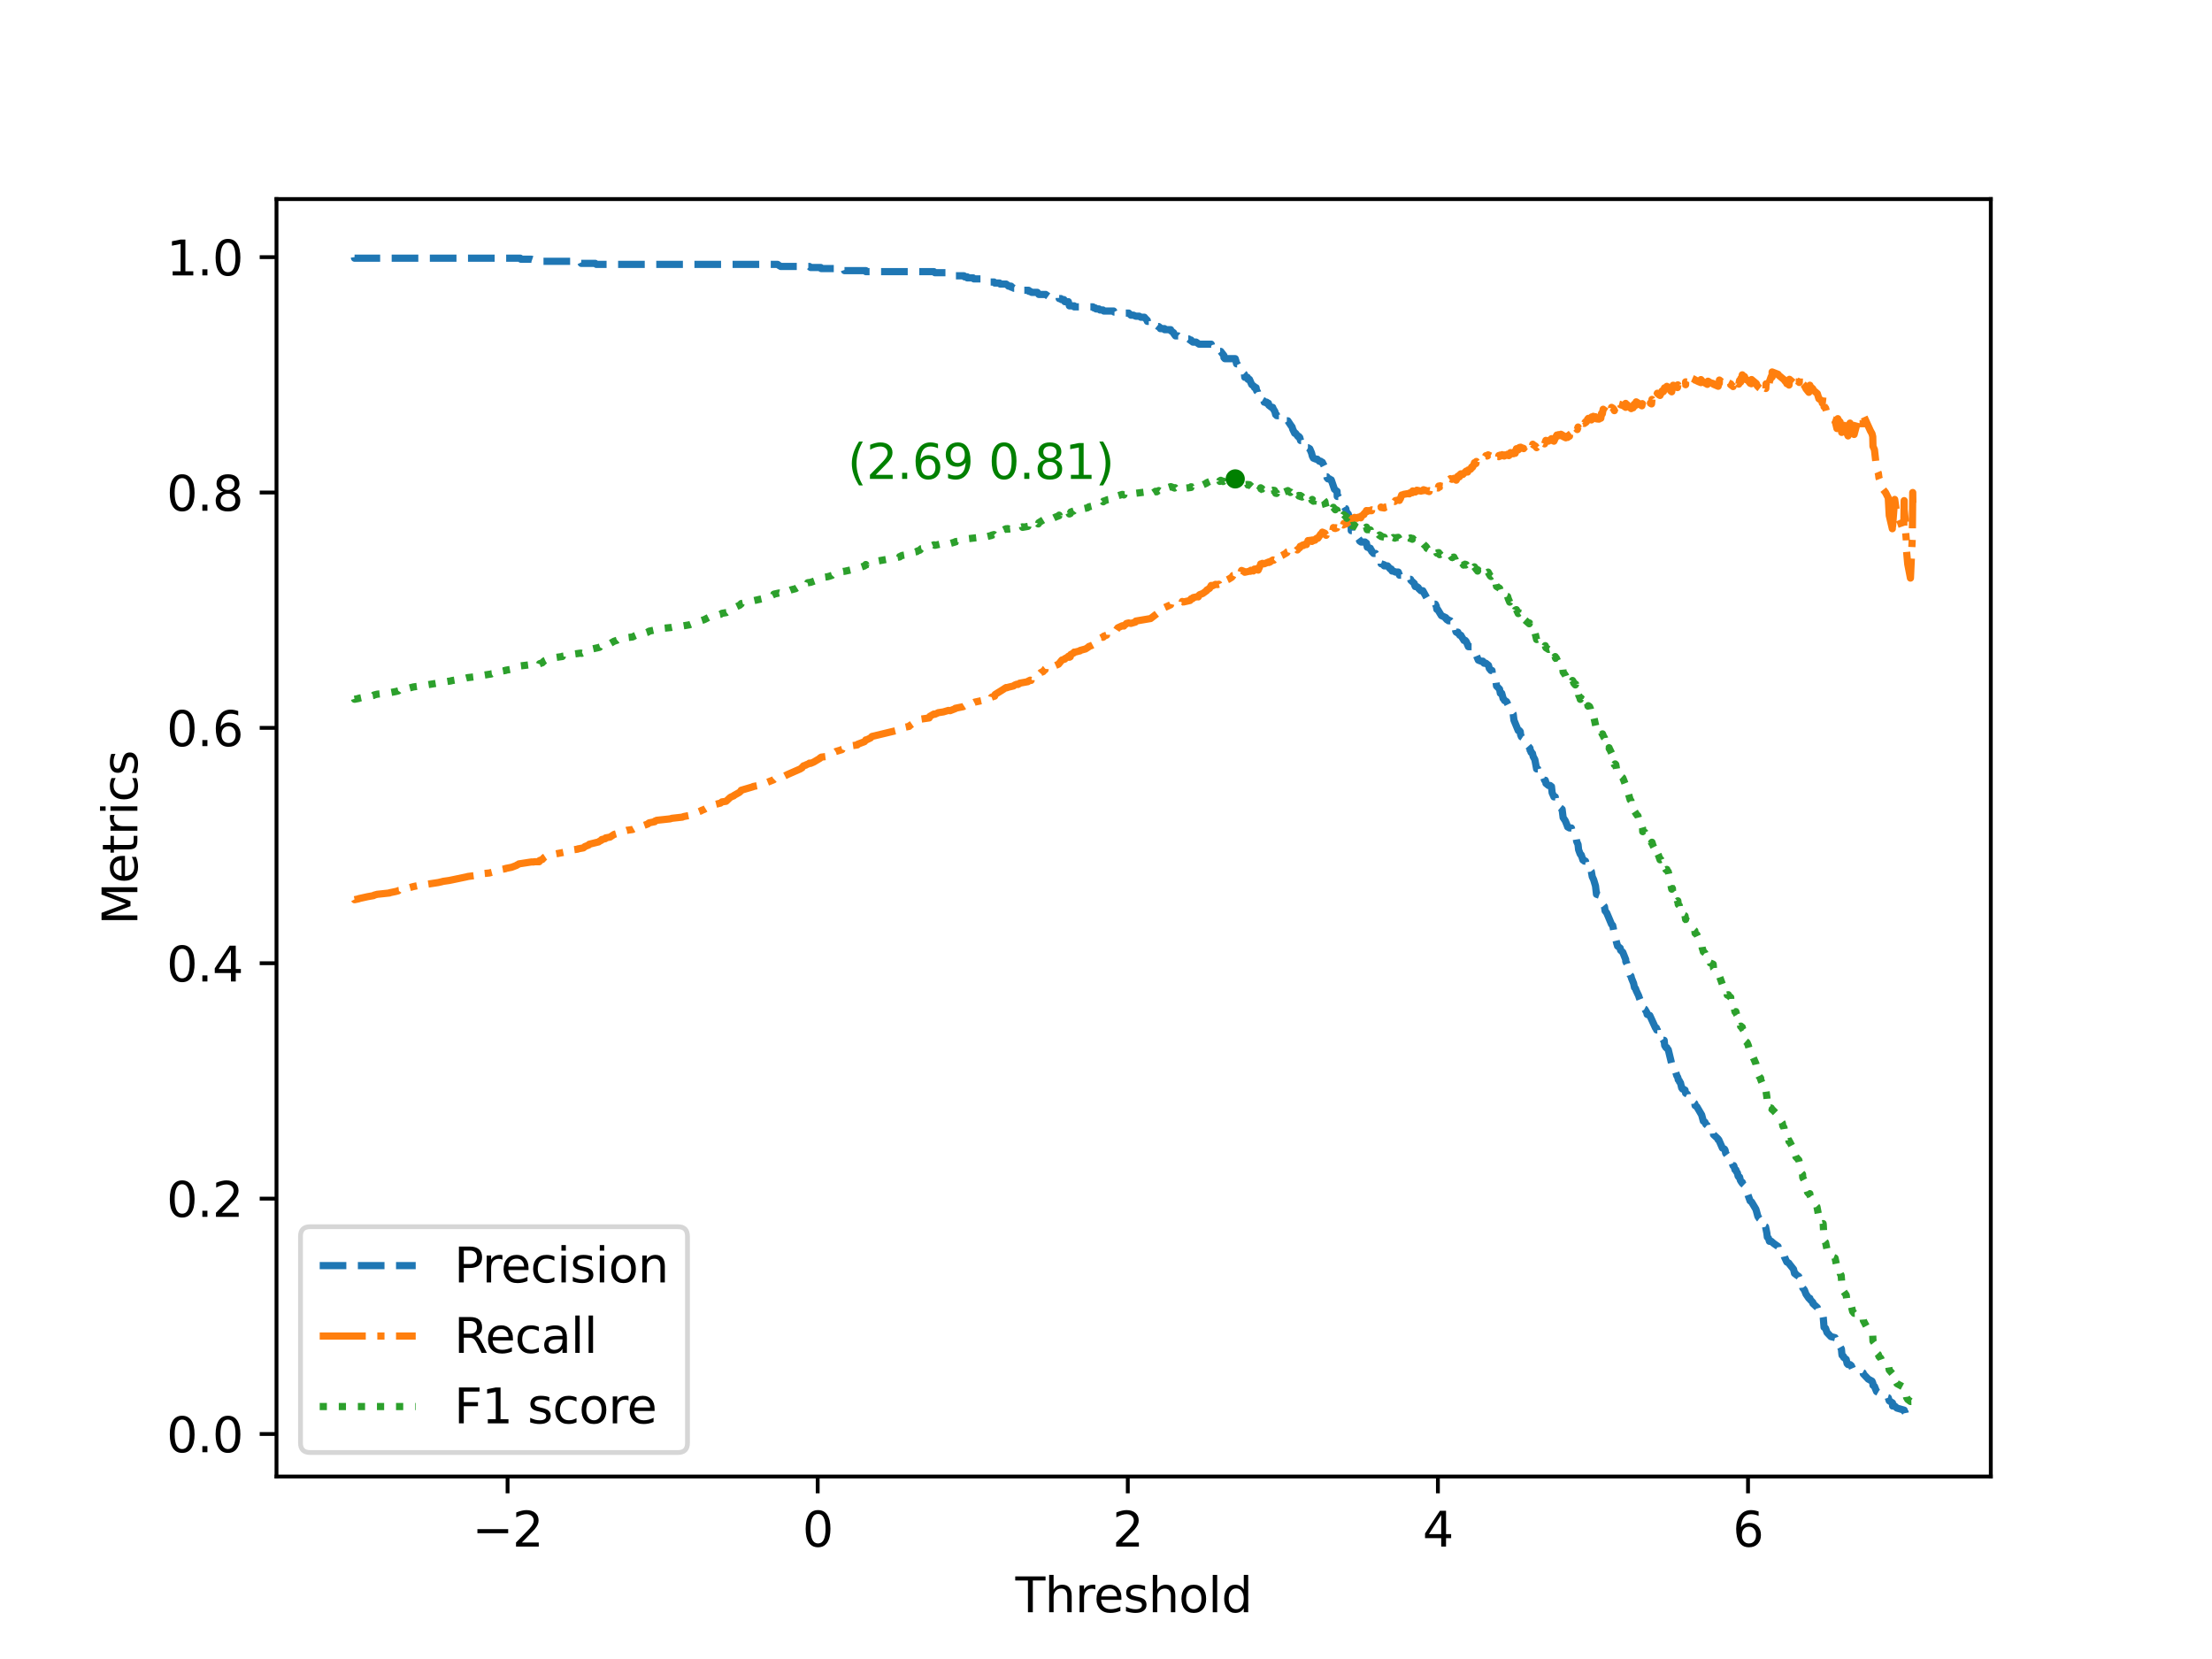 <?xml version="1.0" encoding="utf-8" standalone="no"?>
<!DOCTYPE svg PUBLIC "-//W3C//DTD SVG 1.1//EN"
  "http://www.w3.org/Graphics/SVG/1.1/DTD/svg11.dtd">
<svg height="345.6pt" version="1.1" viewBox="0 0 460.8 345.6" width="460.8pt" xmlns="http://www.w3.org/2000/svg" xmlns:xlink="http://www.w3.org/1999/xlink">
 <defs>
  <style type="text/css">*{stroke-linecap:butt;stroke-linejoin:round;}</style>
 </defs>
 <g id="figure_1">
  <g id="patch_1">
   <path d="M 0 345.6 
L 460.8 345.6 
L 460.8 0 
L 0 0 
z
" style="fill:#ffffff;"/>
  </g>
  <g id="axes_1">
   <g id="patch_2">
    <path d="M 57.6 307.584 
L 414.72 307.584 
L 414.72 41.472 
L 57.6 41.472 
z
" style="fill:#ffffff;"/>
   </g>
   <g id="matplotlib.axis_1">
    <g id="xtick_1">
     <g id="line2d_1">
      <defs>
       <path d="M 0 0 
L 0 3.5 
" id="m154ab323dc" style="stroke:#000000;stroke-width:0.8;"/>
      </defs>
      <g>
       <use style="stroke:#000000;stroke-width:0.8;" x="105.738" xlink:href="#m154ab323dc" y="307.584"/>
      </g>
     </g>
     <g id="text_1">
      <!-- −2 -->
      <g transform="translate(98.367 322.182)scale(0.1 -0.1)">
       <defs>
        <path d="M 678 2272 
L 4684 2272 
L 4684 1741 
L 678 1741 
L 678 2272 
z
" id="DejaVuSans-2212" transform="scale(0.016)"/>
        <path d="M 1228 531 
L 3431 531 
L 3431 0 
L 469 0 
L 469 531 
Q 828 903 1448 1529 
Q 2069 2156 2228 2338 
Q 2531 2678 2651 2914 
Q 2772 3150 2772 3378 
Q 2772 3750 2511 3984 
Q 2250 4219 1831 4219 
Q 1534 4219 1204 4116 
Q 875 4013 500 3803 
L 500 4441 
Q 881 4594 1212 4672 
Q 1544 4750 1819 4750 
Q 2544 4750 2975 4387 
Q 3406 4025 3406 3419 
Q 3406 3131 3298 2873 
Q 3191 2616 2906 2266 
Q 2828 2175 2409 1742 
Q 1991 1309 1228 531 
z
" id="DejaVuSans-32" transform="scale(0.016)"/>
       </defs>
       <use xlink:href="#DejaVuSans-2212"/>
       <use x="83.789" xlink:href="#DejaVuSans-32"/>
      </g>
     </g>
    </g>
    <g id="xtick_2">
     <g id="line2d_2">
      <g>
       <use style="stroke:#000000;stroke-width:0.8;" x="170.34" xlink:href="#m154ab323dc" y="307.584"/>
      </g>
     </g>
     <g id="text_2">
      <!-- 0 -->
      <g transform="translate(167.158 322.182)scale(0.1 -0.1)">
       <defs>
        <path d="M 2034 4250 
Q 1547 4250 1301 3770 
Q 1056 3291 1056 2328 
Q 1056 1369 1301 889 
Q 1547 409 2034 409 
Q 2525 409 2770 889 
Q 3016 1369 3016 2328 
Q 3016 3291 2770 3770 
Q 2525 4250 2034 4250 
z
M 2034 4750 
Q 2819 4750 3233 4129 
Q 3647 3509 3647 2328 
Q 3647 1150 3233 529 
Q 2819 -91 2034 -91 
Q 1250 -91 836 529 
Q 422 1150 422 2328 
Q 422 3509 836 4129 
Q 1250 4750 2034 4750 
z
" id="DejaVuSans-30" transform="scale(0.016)"/>
       </defs>
       <use xlink:href="#DejaVuSans-30"/>
      </g>
     </g>
    </g>
    <g id="xtick_3">
     <g id="line2d_3">
      <g>
       <use style="stroke:#000000;stroke-width:0.8;" x="234.941" xlink:href="#m154ab323dc" y="307.584"/>
      </g>
     </g>
     <g id="text_3">
      <!-- 2 -->
      <g transform="translate(231.76 322.182)scale(0.1 -0.1)">
       <use xlink:href="#DejaVuSans-32"/>
      </g>
     </g>
    </g>
    <g id="xtick_4">
     <g id="line2d_4">
      <g>
       <use style="stroke:#000000;stroke-width:0.8;" x="299.542" xlink:href="#m154ab323dc" y="307.584"/>
      </g>
     </g>
     <g id="text_4">
      <!-- 4 -->
      <g transform="translate(296.361 322.182)scale(0.1 -0.1)">
       <defs>
        <path d="M 2419 4116 
L 825 1625 
L 2419 1625 
L 2419 4116 
z
M 2253 4666 
L 3047 4666 
L 3047 1625 
L 3713 1625 
L 3713 1100 
L 3047 1100 
L 3047 0 
L 2419 0 
L 2419 1100 
L 313 1100 
L 313 1709 
L 2253 4666 
z
" id="DejaVuSans-34" transform="scale(0.016)"/>
       </defs>
       <use xlink:href="#DejaVuSans-34"/>
      </g>
     </g>
    </g>
    <g id="xtick_5">
     <g id="line2d_5">
      <g>
       <use style="stroke:#000000;stroke-width:0.8;" x="364.144" xlink:href="#m154ab323dc" y="307.584"/>
      </g>
     </g>
     <g id="text_5">
      <!-- 6 -->
      <g transform="translate(360.963 322.182)scale(0.1 -0.1)">
       <defs>
        <path d="M 2113 2584 
Q 1688 2584 1439 2293 
Q 1191 2003 1191 1497 
Q 1191 994 1439 701 
Q 1688 409 2113 409 
Q 2538 409 2786 701 
Q 3034 994 3034 1497 
Q 3034 2003 2786 2293 
Q 2538 2584 2113 2584 
z
M 3366 4563 
L 3366 3988 
Q 3128 4100 2886 4159 
Q 2644 4219 2406 4219 
Q 1781 4219 1451 3797 
Q 1122 3375 1075 2522 
Q 1259 2794 1537 2939 
Q 1816 3084 2150 3084 
Q 2853 3084 3261 2657 
Q 3669 2231 3669 1497 
Q 3669 778 3244 343 
Q 2819 -91 2113 -91 
Q 1303 -91 875 529 
Q 447 1150 447 2328 
Q 447 3434 972 4092 
Q 1497 4750 2381 4750 
Q 2619 4750 2861 4703 
Q 3103 4656 3366 4563 
z
" id="DejaVuSans-36" transform="scale(0.016)"/>
       </defs>
       <use xlink:href="#DejaVuSans-36"/>
      </g>
     </g>
    </g>
    <g id="text_6">
     <!-- Threshold -->
     <g transform="translate(211.522 335.861)scale(0.1 -0.1)">
      <defs>
       <path d="M -19 4666 
L 3928 4666 
L 3928 4134 
L 2272 4134 
L 2272 0 
L 1638 0 
L 1638 4134 
L -19 4134 
L -19 4666 
z
" id="DejaVuSans-54" transform="scale(0.016)"/>
       <path d="M 3513 2113 
L 3513 0 
L 2938 0 
L 2938 2094 
Q 2938 2591 2744 2837 
Q 2550 3084 2163 3084 
Q 1697 3084 1428 2787 
Q 1159 2491 1159 1978 
L 1159 0 
L 581 0 
L 581 4863 
L 1159 4863 
L 1159 2956 
Q 1366 3272 1645 3428 
Q 1925 3584 2291 3584 
Q 2894 3584 3203 3211 
Q 3513 2838 3513 2113 
z
" id="DejaVuSans-68" transform="scale(0.016)"/>
       <path d="M 2631 2963 
Q 2534 3019 2420 3045 
Q 2306 3072 2169 3072 
Q 1681 3072 1420 2755 
Q 1159 2438 1159 1844 
L 1159 0 
L 581 0 
L 581 3500 
L 1159 3500 
L 1159 2956 
Q 1341 3275 1631 3429 
Q 1922 3584 2338 3584 
Q 2397 3584 2469 3576 
Q 2541 3569 2628 3553 
L 2631 2963 
z
" id="DejaVuSans-72" transform="scale(0.016)"/>
       <path d="M 3597 1894 
L 3597 1613 
L 953 1613 
Q 991 1019 1311 708 
Q 1631 397 2203 397 
Q 2534 397 2845 478 
Q 3156 559 3463 722 
L 3463 178 
Q 3153 47 2828 -22 
Q 2503 -91 2169 -91 
Q 1331 -91 842 396 
Q 353 884 353 1716 
Q 353 2575 817 3079 
Q 1281 3584 2069 3584 
Q 2775 3584 3186 3129 
Q 3597 2675 3597 1894 
z
M 3022 2063 
Q 3016 2534 2758 2815 
Q 2500 3097 2075 3097 
Q 1594 3097 1305 2825 
Q 1016 2553 972 2059 
L 3022 2063 
z
" id="DejaVuSans-65" transform="scale(0.016)"/>
       <path d="M 2834 3397 
L 2834 2853 
Q 2591 2978 2328 3040 
Q 2066 3103 1784 3103 
Q 1356 3103 1142 2972 
Q 928 2841 928 2578 
Q 928 2378 1081 2264 
Q 1234 2150 1697 2047 
L 1894 2003 
Q 2506 1872 2764 1633 
Q 3022 1394 3022 966 
Q 3022 478 2636 193 
Q 2250 -91 1575 -91 
Q 1294 -91 989 -36 
Q 684 19 347 128 
L 347 722 
Q 666 556 975 473 
Q 1284 391 1588 391 
Q 1994 391 2212 530 
Q 2431 669 2431 922 
Q 2431 1156 2273 1281 
Q 2116 1406 1581 1522 
L 1381 1569 
Q 847 1681 609 1914 
Q 372 2147 372 2553 
Q 372 3047 722 3315 
Q 1072 3584 1716 3584 
Q 2034 3584 2315 3537 
Q 2597 3491 2834 3397 
z
" id="DejaVuSans-73" transform="scale(0.016)"/>
       <path d="M 1959 3097 
Q 1497 3097 1228 2736 
Q 959 2375 959 1747 
Q 959 1119 1226 758 
Q 1494 397 1959 397 
Q 2419 397 2687 759 
Q 2956 1122 2956 1747 
Q 2956 2369 2687 2733 
Q 2419 3097 1959 3097 
z
M 1959 3584 
Q 2709 3584 3137 3096 
Q 3566 2609 3566 1747 
Q 3566 888 3137 398 
Q 2709 -91 1959 -91 
Q 1206 -91 779 398 
Q 353 888 353 1747 
Q 353 2609 779 3096 
Q 1206 3584 1959 3584 
z
" id="DejaVuSans-6f" transform="scale(0.016)"/>
       <path d="M 603 4863 
L 1178 4863 
L 1178 0 
L 603 0 
L 603 4863 
z
" id="DejaVuSans-6c" transform="scale(0.016)"/>
       <path d="M 2906 2969 
L 2906 4863 
L 3481 4863 
L 3481 0 
L 2906 0 
L 2906 525 
Q 2725 213 2448 61 
Q 2172 -91 1784 -91 
Q 1150 -91 751 415 
Q 353 922 353 1747 
Q 353 2572 751 3078 
Q 1150 3584 1784 3584 
Q 2172 3584 2448 3432 
Q 2725 3281 2906 2969 
z
M 947 1747 
Q 947 1113 1208 752 
Q 1469 391 1925 391 
Q 2381 391 2643 752 
Q 2906 1113 2906 1747 
Q 2906 2381 2643 2742 
Q 2381 3103 1925 3103 
Q 1469 3103 1208 2742 
Q 947 2381 947 1747 
z
" id="DejaVuSans-64" transform="scale(0.016)"/>
      </defs>
      <use xlink:href="#DejaVuSans-54"/>
      <use x="61.084" xlink:href="#DejaVuSans-68"/>
      <use x="124.463" xlink:href="#DejaVuSans-72"/>
      <use x="163.326" xlink:href="#DejaVuSans-65"/>
      <use x="224.85" xlink:href="#DejaVuSans-73"/>
      <use x="276.949" xlink:href="#DejaVuSans-68"/>
      <use x="340.328" xlink:href="#DejaVuSans-6f"/>
      <use x="401.51" xlink:href="#DejaVuSans-6c"/>
      <use x="429.293" xlink:href="#DejaVuSans-64"/>
     </g>
    </g>
   </g>
   <g id="matplotlib.axis_2">
    <g id="ytick_1">
     <g id="line2d_6">
      <defs>
       <path d="M 0 0 
L -3.5 0 
" id="m7f9f590c5d" style="stroke:#000000;stroke-width:0.8;"/>
      </defs>
      <g>
       <use style="stroke:#000000;stroke-width:0.8;" x="57.6" xlink:href="#m7f9f590c5d" y="298.725"/>
      </g>
     </g>
     <g id="text_7">
      <!-- 0.0 -->
      <g transform="translate(34.697 302.524)scale(0.1 -0.1)">
       <defs>
        <path d="M 684 794 
L 1344 794 
L 1344 0 
L 684 0 
L 684 794 
z
" id="DejaVuSans-2e" transform="scale(0.016)"/>
       </defs>
       <use xlink:href="#DejaVuSans-30"/>
       <use x="63.623" xlink:href="#DejaVuSans-2e"/>
       <use x="95.41" xlink:href="#DejaVuSans-30"/>
      </g>
     </g>
    </g>
    <g id="ytick_2">
     <g id="line2d_7">
      <g>
       <use style="stroke:#000000;stroke-width:0.8;" x="57.6" xlink:href="#m7f9f590c5d" y="249.694"/>
      </g>
     </g>
     <g id="text_8">
      <!-- 0.2 -->
      <g transform="translate(34.697 253.493)scale(0.1 -0.1)">
       <use xlink:href="#DejaVuSans-30"/>
       <use x="63.623" xlink:href="#DejaVuSans-2e"/>
       <use x="95.41" xlink:href="#DejaVuSans-32"/>
      </g>
     </g>
    </g>
    <g id="ytick_3">
     <g id="line2d_8">
      <g>
       <use style="stroke:#000000;stroke-width:0.8;" x="57.6" xlink:href="#m7f9f590c5d" y="200.662"/>
      </g>
     </g>
     <g id="text_9">
      <!-- 0.4 -->
      <g transform="translate(34.697 204.461)scale(0.1 -0.1)">
       <use xlink:href="#DejaVuSans-30"/>
       <use x="63.623" xlink:href="#DejaVuSans-2e"/>
       <use x="95.41" xlink:href="#DejaVuSans-34"/>
      </g>
     </g>
    </g>
    <g id="ytick_4">
     <g id="line2d_9">
      <g>
       <use style="stroke:#000000;stroke-width:0.8;" x="57.6" xlink:href="#m7f9f590c5d" y="151.631"/>
      </g>
     </g>
     <g id="text_10">
      <!-- 0.6 -->
      <g transform="translate(34.697 155.43)scale(0.1 -0.1)">
       <use xlink:href="#DejaVuSans-30"/>
       <use x="63.623" xlink:href="#DejaVuSans-2e"/>
       <use x="95.41" xlink:href="#DejaVuSans-36"/>
      </g>
     </g>
    </g>
    <g id="ytick_5">
     <g id="line2d_10">
      <g>
       <use style="stroke:#000000;stroke-width:0.8;" x="57.6" xlink:href="#m7f9f590c5d" y="102.599"/>
      </g>
     </g>
     <g id="text_11">
      <!-- 0.8 -->
      <g transform="translate(34.697 106.399)scale(0.1 -0.1)">
       <defs>
        <path d="M 2034 2216 
Q 1584 2216 1326 1975 
Q 1069 1734 1069 1313 
Q 1069 891 1326 650 
Q 1584 409 2034 409 
Q 2484 409 2743 651 
Q 3003 894 3003 1313 
Q 3003 1734 2745 1975 
Q 2488 2216 2034 2216 
z
M 1403 2484 
Q 997 2584 770 2862 
Q 544 3141 544 3541 
Q 544 4100 942 4425 
Q 1341 4750 2034 4750 
Q 2731 4750 3128 4425 
Q 3525 4100 3525 3541 
Q 3525 3141 3298 2862 
Q 3072 2584 2669 2484 
Q 3125 2378 3379 2068 
Q 3634 1759 3634 1313 
Q 3634 634 3220 271 
Q 2806 -91 2034 -91 
Q 1263 -91 848 271 
Q 434 634 434 1313 
Q 434 1759 690 2068 
Q 947 2378 1403 2484 
z
M 1172 3481 
Q 1172 3119 1398 2916 
Q 1625 2713 2034 2713 
Q 2441 2713 2670 2916 
Q 2900 3119 2900 3481 
Q 2900 3844 2670 4047 
Q 2441 4250 2034 4250 
Q 1625 4250 1398 4047 
Q 1172 3844 1172 3481 
z
" id="DejaVuSans-38" transform="scale(0.016)"/>
       </defs>
       <use xlink:href="#DejaVuSans-30"/>
       <use x="63.623" xlink:href="#DejaVuSans-2e"/>
       <use x="95.41" xlink:href="#DejaVuSans-38"/>
      </g>
     </g>
    </g>
    <g id="ytick_6">
     <g id="line2d_11">
      <g>
       <use style="stroke:#000000;stroke-width:0.8;" x="57.6" xlink:href="#m7f9f590c5d" y="53.568"/>
      </g>
     </g>
     <g id="text_12">
      <!-- 1.0 -->
      <g transform="translate(34.697 57.367)scale(0.1 -0.1)">
       <defs>
        <path d="M 794 531 
L 1825 531 
L 1825 4091 
L 703 3866 
L 703 4441 
L 1819 4666 
L 2450 4666 
L 2450 531 
L 3481 531 
L 3481 0 
L 794 0 
L 794 531 
z
" id="DejaVuSans-31" transform="scale(0.016)"/>
       </defs>
       <use xlink:href="#DejaVuSans-31"/>
       <use x="63.623" xlink:href="#DejaVuSans-2e"/>
       <use x="95.41" xlink:href="#DejaVuSans-30"/>
      </g>
     </g>
    </g>
    <g id="text_13">
     <!-- Metrics -->
     <g transform="translate(28.617 192.677)rotate(-90)scale(0.1 -0.1)">
      <defs>
       <path d="M 628 4666 
L 1569 4666 
L 2759 1491 
L 3956 4666 
L 4897 4666 
L 4897 0 
L 4281 0 
L 4281 4097 
L 3078 897 
L 2444 897 
L 1241 4097 
L 1241 0 
L 628 0 
L 628 4666 
z
" id="DejaVuSans-4d" transform="scale(0.016)"/>
       <path d="M 1172 4494 
L 1172 3500 
L 2356 3500 
L 2356 3053 
L 1172 3053 
L 1172 1153 
Q 1172 725 1289 603 
Q 1406 481 1766 481 
L 2356 481 
L 2356 0 
L 1766 0 
Q 1100 0 847 248 
Q 594 497 594 1153 
L 594 3053 
L 172 3053 
L 172 3500 
L 594 3500 
L 594 4494 
L 1172 4494 
z
" id="DejaVuSans-74" transform="scale(0.016)"/>
       <path d="M 603 3500 
L 1178 3500 
L 1178 0 
L 603 0 
L 603 3500 
z
M 603 4863 
L 1178 4863 
L 1178 4134 
L 603 4134 
L 603 4863 
z
" id="DejaVuSans-69" transform="scale(0.016)"/>
       <path d="M 3122 3366 
L 3122 2828 
Q 2878 2963 2633 3030 
Q 2388 3097 2138 3097 
Q 1578 3097 1268 2742 
Q 959 2388 959 1747 
Q 959 1106 1268 751 
Q 1578 397 2138 397 
Q 2388 397 2633 464 
Q 2878 531 3122 666 
L 3122 134 
Q 2881 22 2623 -34 
Q 2366 -91 2075 -91 
Q 1284 -91 818 406 
Q 353 903 353 1747 
Q 353 2603 823 3093 
Q 1294 3584 2113 3584 
Q 2378 3584 2631 3529 
Q 2884 3475 3122 3366 
z
" id="DejaVuSans-63" transform="scale(0.016)"/>
      </defs>
      <use xlink:href="#DejaVuSans-4d"/>
      <use x="86.279" xlink:href="#DejaVuSans-65"/>
      <use x="147.803" xlink:href="#DejaVuSans-74"/>
      <use x="187.012" xlink:href="#DejaVuSans-72"/>
      <use x="228.125" xlink:href="#DejaVuSans-69"/>
      <use x="255.908" xlink:href="#DejaVuSans-63"/>
      <use x="310.889" xlink:href="#DejaVuSans-73"/>
     </g>
    </g>
   </g>
   <g id="line2d_12">
    <path clip-path="url(#p0975a7e349)" d="M 73.833 53.568 
L 73.861 53.784 
L 108.37 53.784 
L 108.511 54 
L 110.703 54 
L 111.331 54.215 
L 112.407 54.431 
L 120.877 54.431 
L 121.08 54.863 
L 123.998 54.863 
L 124.238 55.079 
L 161.986 55.079 
L 162.277 55.294 
L 162.653 55.51 
L 168.622 55.51 
L 168.86 55.726 
L 170.981 55.726 
L 171.051 55.942 
L 175.018 55.942 
L 175.085 56.158 
L 175.845 56.158 
L 175.922 56.373 
L 180.357 56.373 
L 180.389 56.589 
L 194.549 56.589 
L 194.754 56.805 
L 197.028 56.805 
L 197.557 57.237 
L 197.934 57.453 
L 200.806 57.453 
L 200.917 57.668 
L 201.478 57.668 
L 201.487 57.884 
L 202.704 57.884 
L 202.875 58.1 
L 205.07 58.1 
L 205.245 58.316 
L 205.535 58.532 
L 205.708 58.747 
L 207.065 58.747 
L 207.236 58.963 
L 208.229 58.963 
L 208.375 59.179 
L 209.601 59.179 
L 209.851 59.395 
L 209.923 59.395 
L 210.089 59.611 
L 210.626 59.611 
L 210.661 59.826 
L 210.81 59.826 
L 211.199 60.042 
L 211.822 60.042 
L 212.055 60.258 
L 213.016 60.258 
L 213.023 60.474 
L 214.271 60.474 
L 214.342 60.69 
L 214.609 60.69 
L 214.901 60.905 
L 216.102 60.905 
L 216.402 61.337 
L 217.83 61.337 
L 218.432 61.769 
L 219.028 61.769 
L 219.559 61.984 
L 220.634 61.984 
L 220.645 62.2 
L 221.004 62.2 
L 221.132 62.416 
L 221.638 62.416 
L 221.823 62.848 
L 222.559 62.848 
L 222.769 63.711 
L 223.777 63.711 
L 223.787 63.927 
L 227.672 63.927 
L 227.865 64.143 
L 228.161 64.143 
L 228.331 64.358 
L 228.941 64.358 
L 229.138 64.574 
L 229.764 64.574 
L 229.935 64.79 
L 231.99 64.79 
L 232.099 65.006 
L 233.779 65.006 
L 234.327 65.222 
L 235.128 65.222 
L 235.582 65.653 
L 236.101 65.653 
L 236.619 65.869 
L 237.325 65.869 
L 237.644 66.085 
L 238.395 66.085 
L 238.572 66.301 
L 238.995 66.732 
L 239.018 66.948 
L 240.062 66.948 
L 240.174 67.595 
L 240.706 67.595 
L 241.256 68.027 
L 241.389 68.027 
L 241.664 68.243 
L 241.722 68.459 
L 242.588 68.459 
L 242.606 68.675 
L 243.861 68.675 
L 243.898 68.89 
L 244.489 69.322 
L 244.553 69.538 
L 244.874 69.969 
L 245.431 69.969 
L 245.689 70.185 
L 246.283 70.185 
L 246.587 70.617 
L 247.636 70.617 
L 247.901 70.833 
L 248.118 70.833 
L 248.184 71.048 
L 248.301 71.048 
L 248.495 71.264 
L 249.164 71.264 
L 249.788 71.696 
L 252.319 71.696 
L 252.373 71.912 
L 252.554 72.127 
L 253.049 72.127 
L 253.089 72.343 
L 253.217 72.343 
L 253.918 72.775 
L 254.049 72.991 
L 254.082 72.991 
L 254.163 73.206 
L 254.301 73.206 
L 254.97 74.07 
L 254.97 74.501 
L 255.166 74.717 
L 257.323 74.717 
L 257.453 75.149 
L 257.603 75.796 
L 257.715 75.796 
L 257.819 76.012 
L 257.877 76.012 
L 258.062 76.444 
L 258.221 76.444 
L 258.912 77.307 
L 259.013 77.738 
L 259.238 77.954 
L 259.307 78.602 
L 259.859 78.602 
L 259.976 79.033 
L 260.283 79.033 
L 260.755 80.112 
L 261.313 80.544 
L 261.339 80.76 
L 261.662 80.76 
L 261.774 81.407 
L 261.961 81.623 
L 262.154 82.702 
L 262.62 82.702 
L 262.681 83.134 
L 262.866 83.134 
L 262.974 83.349 
L 263.333 83.565 
L 263.361 83.781 
L 263.871 83.781 
L 263.881 83.997 
L 264.231 83.997 
L 264.326 84.428 
L 264.888 84.86 
L 265.124 84.86 
L 265.185 85.076 
L 265.577 85.723 
L 265.74 86.371 
L 265.898 86.371 
L 265.971 86.587 
L 266.567 86.587 
L 266.689 86.802 
L 266.831 86.802 
L 267.106 87.666 
L 268.284 87.666 
L 268.858 88.529 
L 269.166 88.96 
L 269.29 89.392 
L 269.703 90.255 
L 269.894 90.255 
L 270.366 90.903 
L 270.552 90.903 
L 270.587 91.118 
L 270.752 91.118 
L 270.922 91.766 
L 271.137 91.766 
L 271.235 92.198 
L 271.357 92.198 
L 271.378 92.413 
L 271.644 92.629 
L 271.679 92.629 
L 271.776 92.845 
L 272.179 93.061 
L 272.22 93.277 
L 272.49 93.277 
L 272.851 93.492 
L 272.942 93.708 
L 273.217 94.356 
L 273.38 95.003 
L 273.6 95.435 
L 274.143 95.65 
L 274.398 95.65 
L 274.838 96.082 
L 275.123 96.082 
L 275.305 96.298 
L 275.467 96.298 
L 275.997 97.377 
L 276.104 98.456 
L 276.323 99.319 
L 276.417 99.319 
L 276.458 99.535 
L 276.631 99.751 
L 276.949 99.751 
L 277.132 99.967 
L 277.321 99.967 
L 277.987 101.909 
L 278.481 102.34 
L 278.534 102.34 
L 278.572 103.419 
L 278.787 103.419 
L 280.328 106.009 
L 280.375 106.009 
L 280.433 106.441 
L 280.672 106.872 
L 280.872 107.088 
L 280.965 107.52 
L 281.008 107.52 
L 281.106 107.736 
L 281.184 107.736 
L 281.294 108.167 
L 281.36 108.167 
L 281.48 108.599 
L 281.487 110.541 
L 281.698 110.541 
L 281.757 110.757 
L 281.969 110.757 
L 282.095 110.973 
L 282.176 110.973 
L 282.232 111.189 
L 282.478 111.404 
L 282.657 111.836 
L 282.721 111.836 
L 283.043 112.268 
L 283.22 112.483 
L 283.241 112.699 
L 283.536 112.915 
L 284.373 112.915 
L 284.499 113.131 
L 284.654 113.131 
L 284.827 113.994 
L 285.464 114.21 
L 285.477 114.426 
L 285.705 114.641 
L 285.74 114.857 
L 286.147 115.289 
L 286.552 115.289 
L 287.398 116.8 
L 287.692 117.015 
L 287.712 117.447 
L 288.358 117.663 
L 288.358 117.879 
L 289.05 117.879 
L 289.602 118.526 
L 289.813 118.526 
L 289.994 118.958 
L 290.25 118.958 
L 290.689 119.173 
L 291.289 119.173 
L 291.534 119.821 
L 291.986 119.821 
L 292.067 120.037 
L 293.066 120.037 
L 293.227 120.252 
L 293.655 120.468 
L 293.655 120.684 
L 293.851 120.684 
L 293.916 120.9 
L 294.623 121.547 
L 294.727 121.979 
L 294.829 122.195 
L 295.154 122.195 
L 295.454 122.411 
L 295.549 122.626 
L 296.003 123.058 
L 296.402 123.058 
L 297.468 125 
L 297.955 125.432 
L 298.617 125.432 
L 298.823 125.863 
L 299.015 125.863 
L 299.213 126.295 
L 299.323 126.942 
L 299.478 126.942 
L 300.265 128.237 
L 301.197 128.669 
L 301.203 128.885 
L 301.338 128.885 
L 301.416 129.101 
L 301.705 129.101 
L 301.742 129.316 
L 302.145 129.316 
L 302.32 129.532 
L 302.472 129.964 
L 302.875 129.964 
L 302.883 130.18 
L 303.122 130.611 
L 303.26 131.474 
L 303.362 131.69 
L 303.699 131.69 
L 303.706 131.906 
L 303.996 132.122 
L 304.093 132.338 
L 304.324 132.338 
L 304.566 132.769 
L 304.847 133.201 
L 304.964 133.417 
L 305.246 133.417 
L 305.424 133.633 
L 305.622 134.064 
L 305.888 134.712 
L 306.563 134.712 
L 306.805 135.143 
L 306.82 135.359 
L 306.984 135.359 
L 307.01 135.575 
L 307.154 135.575 
L 307.963 137.517 
L 308.502 137.733 
L 308.885 137.733 
L 308.932 137.949 
L 309.093 137.949 
L 309.158 138.164 
L 309.533 138.164 
L 310.077 138.596 
L 310.196 139.028 
L 310.246 139.244 
L 310.603 139.675 
L 310.812 139.675 
L 310.921 140.97 
L 311.074 141.186 
L 311.554 141.402 
L 311.754 142.912 
L 312.388 143.56 
L 312.546 144.423 
L 312.836 144.423 
L 313.068 145.286 
L 313.114 145.502 
L 313.316 145.718 
L 313.411 145.934 
L 313.832 146.149 
L 314.16 146.797 
L 314.5 148.092 
L 314.672 148.092 
L 315.226 148.739 
L 315.384 150.034 
L 316.277 152.192 
L 316.517 152.192 
L 316.694 152.408 
L 316.769 153.055 
L 316.94 153.487 
L 317.266 153.703 
L 317.402 154.35 
L 317.531 154.35 
L 317.792 154.782 
L 317.93 154.997 
L 318.131 154.997 
L 318.343 155.429 
L 318.723 155.861 
L 318.745 156.292 
L 318.939 156.508 
L 318.943 156.724 
L 319.235 156.94 
L 319.385 157.587 
L 319.736 158.235 
L 320.104 160.177 
L 320.347 160.177 
L 320.477 160.608 
L 321.05 161.256 
L 321.089 161.472 
L 321.377 161.472 
L 321.769 162.551 
L 321.909 162.551 
L 322.03 162.982 
L 322.045 163.198 
L 322.583 163.63 
L 322.92 163.63 
L 323.05 163.846 
L 323.2 163.846 
L 323.336 165.14 
L 323.712 166.004 
L 323.981 166.004 
L 324.059 166.435 
L 324.189 166.435 
L 324.424 167.083 
L 324.506 167.514 
L 324.667 167.514 
L 324.85 167.946 
L 324.892 168.162 
L 325.418 168.593 
L 325.628 170.32 
L 326.063 170.967 
L 326.245 171.399 
L 326.502 172.046 
L 326.567 172.262 
L 326.953 172.478 
L 327.343 172.478 
L 327.51 173.125 
L 327.595 173.125 
L 327.811 173.557 
L 327.849 173.773 
L 328.264 174.42 
L 328.385 174.852 
L 328.452 175.283 
L 328.736 175.931 
L 328.85 177.01 
L 329.009 177.441 
L 329.172 177.873 
L 329.308 178.089 
L 329.402 178.089 
L 329.756 179.168 
L 329.952 179.168 
L 330.059 179.384 
L 330.278 179.384 
L 330.379 179.815 
L 330.719 179.815 
L 330.872 180.463 
L 331.137 180.679 
L 331.292 181.11 
L 331.326 181.326 
L 331.505 181.542 
L 331.693 182.621 
L 331.989 183.268 
L 332.374 184.563 
L 332.575 186.289 
L 333.193 186.505 
L 334.004 188.448 
L 334.062 188.663 
L 334.245 188.879 
L 334.371 189.742 
L 334.711 190.174 
L 335.714 192.548 
L 335.943 192.764 
L 336.085 193.411 
L 336.368 195.138 
L 336.47 195.138 
L 336.834 196.648 
L 336.862 196.648 
L 336.966 197.08 
L 337.523 197.511 
L 337.591 197.943 
L 338.057 198.375 
L 338.659 199.885 
L 338.683 200.317 
L 338.922 200.749 
L 339.402 202.475 
L 339.586 203.122 
L 339.767 203.338 
L 339.868 203.77 
L 340.308 204.849 
L 340.49 205.712 
L 340.705 205.928 
L 340.851 206.36 
L 341.36 207.439 
L 341.498 207.87 
L 341.669 208.302 
L 341.683 208.518 
L 342.008 208.733 
L 342.115 209.165 
L 342.18 209.381 
L 342.245 210.028 
L 342.663 210.244 
L 343.039 210.892 
L 343.131 211.323 
L 343.685 211.539 
L 344.868 214.129 
L 345.053 214.129 
L 345.114 214.56 
L 345.253 214.56 
L 345.273 214.776 
L 345.493 215.208 
L 345.817 216.071 
L 345.973 216.071 
L 346.066 216.287 
L 346.235 216.287 
L 346.526 216.718 
L 346.674 216.718 
L 346.788 217.797 
L 347.059 218.229 
L 347.239 218.229 
L 347.297 218.445 
L 347.529 218.661 
L 348.312 221.898 
L 348.398 221.898 
L 348.549 222.761 
L 348.964 222.977 
L 349.167 223.624 
L 349.297 224.056 
L 349.538 224.487 
L 349.605 224.919 
L 349.836 225.135 
L 349.866 225.351 
L 350.073 225.566 
L 350.33 226.645 
L 350.448 226.645 
L 350.493 226.861 
L 351.018 227.077 
L 351.144 227.725 
L 351.5 227.94 
L 351.518 228.156 
L 352.458 229.235 
L 352.494 229.451 
L 353.065 229.883 
L 353.119 230.314 
L 353.473 230.53 
L 354.487 232.256 
L 354.833 233.551 
L 355.169 233.767 
L 355.351 234.199 
L 355.618 234.415 
L 355.669 234.63 
L 355.805 234.63 
L 356.093 235.062 
L 356.27 235.494 
L 356.886 235.709 
L 356.952 236.357 
L 357.874 237.22 
L 357.929 237.436 
L 358.05 237.436 
L 358.809 239.162 
L 359.239 239.378 
L 359.362 239.594 
L 359.49 240.241 
L 359.809 240.673 
L 359.818 240.889 
L 360.04 240.889 
L 360.186 241.105 
L 360.543 241.32 
L 360.556 241.968 
L 360.786 242.184 
L 361.029 242.831 
L 361.18 242.831 
L 361.438 243.694 
L 361.619 243.694 
L 361.76 244.126 
L 361.938 244.342 
L 362.074 244.989 
L 362.222 245.205 
L 362.389 245.205 
L 362.542 245.852 
L 362.666 246.068 
L 362.808 246.284 
L 362.948 246.284 
L 362.953 246.5 
L 363.415 246.931 
L 363.546 248.01 
L 363.608 248.442 
L 364.116 248.874 
L 364.58 250.168 
L 364.879 250.384 
L 365.777 251.895 
L 365.906 252.327 
L 366.201 253.406 
L 366.48 253.837 
L 366.776 254.053 
L 366.781 254.269 
L 367.037 254.7 
L 367.047 255.132 
L 367.234 255.132 
L 367.338 255.348 
L 367.802 255.564 
L 368.063 256.858 
L 368.169 257.722 
L 368.405 257.938 
L 368.6 258.585 
L 368.982 258.585 
L 369.477 259.017 
L 370.398 259.664 
L 370.43 259.88 
L 371.053 260.527 
L 371.292 260.743 
L 371.397 261.175 
L 371.636 261.39 
L 371.732 261.822 
L 372.229 262.901 
L 372.633 263.117 
L 372.777 263.333 
L 373.629 264.412 
L 373.832 265.275 
L 373.999 265.275 
L 374.113 265.491 
L 374.723 265.922 
L 375.038 266.786 
L 375.198 267.649 
L 375.502 267.865 
L 375.543 268.296 
L 375.889 268.728 
L 376.223 269.591 
L 376.818 270.454 
L 377.027 270.454 
L 377.03 270.67 
L 377.648 271.318 
L 377.656 271.533 
L 378.58 272.397 
L 378.911 273.476 
L 379.542 273.907 
L 379.61 274.339 
L 379.788 274.339 
L 379.825 274.555 
L 379.982 276.497 
L 380.295 276.713 
L 380.595 277.576 
L 381.413 278.439 
L 382.275 278.655 
L 382.667 279.734 
L 382.85 279.734 
L 382.998 279.95 
L 383.324 280.166 
L 383.36 280.597 
L 383.6 281.029 
L 383.7 282.108 
L 383.734 282.324 
L 384.02 282.54 
L 384.056 282.755 
L 384.598 283.187 
L 384.787 284.05 
L 384.986 284.266 
L 385.388 284.266 
L 385.655 284.482 
L 385.936 285.129 
L 386.247 285.345 
L 387.016 285.345 
L 388.137 285.992 
L 388.166 286.208 
L 389.19 287.287 
L 389.973 287.719 
L 390.148 288.151 
L 390.174 288.582 
L 390.484 288.798 
L 390.743 289.445 
L 390.924 289.877 
L 391.301 290.093 
L 391.422 290.309 
L 391.811 290.524 
L 391.956 290.74 
L 393.36 291.172 
L 393.562 291.819 
L 394.241 292.251 
L 394.26 292.898 
L 394.699 292.898 
L 395.166 293.33 
L 396.675 293.762 
L 396.677 293.977 
L 396.873 294.193 
L 396.916 294.409 
L 397.418 295.056 
L 397.98 295.272 
L 398.456 295.272 
L 398.487 295.488 
L 398.487 295.488 
" style="fill:none;stroke:#1f77b4;stroke-dasharray:5.55,2.4;stroke-dashoffset:0;stroke-width:1.5;"/>
   </g>
   <g id="line2d_13">
    <path clip-path="url(#p0975a7e349)" d="M 73.833 187.37 
L 73.861 187.424 
L 74.722 187.245 
L 74.75 187.201 
L 76.572 186.797 
L 77.833 186.571 
L 77.917 186.481 
L 78.576 186.3 
L 81.149 186.026 
L 81.155 185.981 
L 82.472 185.706 
L 82.969 185.568 
L 83.001 185.522 
L 84.081 185.384 
L 84.396 185.199 
L 84.758 185.06 
L 85.792 184.78 
L 86.109 184.687 
L 87.007 184.5 
L 88.276 184.312 
L 91.351 183.839 
L 92.153 183.649 
L 92.3 183.602 
L 93.619 183.411 
L 97.311 182.641 
L 97.441 182.593 
L 98.942 182.398 
L 99.001 182.35 
L 99.562 182.204 
L 99.585 182.155 
L 99.895 182.057 
L 101.918 181.861 
L 103.978 181.319 
L 104.124 181.17 
L 105.291 180.971 
L 105.311 180.921 
L 106.572 180.671 
L 107.63 180.269 
L 107.639 180.219 
L 108.068 180.016 
L 108.084 179.966 
L 110.703 179.562 
L 111.169 179.565 
L 111.331 179.514 
L 112.323 179.516 
L 112.407 179.26 
L 112.956 179.054 
L 113.333 178.639 
L 113.568 178.483 
L 113.854 178.327 
L 114.583 178.118 
L 117.812 177.485 
L 118.451 177.326 
L 118.753 177.113 
L 120.344 176.9 
L 120.362 176.846 
L 121.519 176.633 
L 121.669 176.525 
L 121.821 176.363 
L 122.641 176.038 
L 122.738 175.875 
L 124.719 175.382 
L 124.914 175.217 
L 125.281 175.051 
L 125.346 174.885 
L 126.088 174.719 
L 126.171 174.552 
L 127.079 174.384 
L 127.925 173.823 
L 128.503 173.654 
L 128.625 173.484 
L 128.903 173.314 
L 130.412 173.029 
L 130.571 172.972 
L 131.773 172.8 
L 132.174 172.571 
L 132.717 172.283 
L 133.661 172.109 
L 134.179 171.993 
L 134.185 171.935 
L 134.976 171.644 
L 135.063 171.527 
L 135.235 171.41 
L 136.396 171.176 
L 136.407 171.058 
L 136.808 170.881 
L 139.586 170.585 
L 139.985 170.466 
L 142.129 170.228 
L 142.398 170.109 
L 143.616 169.869 
L 143.802 169.689 
L 144.708 169.448 
L 146.066 168.902 
L 146.107 168.841 
L 146.727 168.597 
L 147.638 168.044 
L 148.388 167.797 
L 148.634 167.673 
L 150.089 167.299 
L 150.396 167.049 
L 151.256 166.924 
L 152.068 166.167 
L 152.257 166.039 
L 152.854 165.784 
L 152.868 165.721 
L 154.014 165.078 
L 154.369 164.755 
L 154.399 164.625 
L 156.832 163.907 
L 156.898 163.841 
L 158.644 163.511 
L 158.676 163.445 
L 161.158 162.446 
L 161.508 162.11 
L 161.923 161.975 
L 161.986 161.907 
L 162.277 161.893 
L 162.653 161.879 
L 163.418 161.675 
L 164.085 161.335 
L 166.752 160.163 
L 166.821 160.094 
L 167.081 159.955 
L 167.117 159.815 
L 167.357 159.605 
L 167.393 159.535 
L 167.864 159.395 
L 167.919 159.324 
L 168.454 159.113 
L 168.622 158.972 
L 168.86 159.025 
L 169.524 158.742 
L 170.837 157.957 
L 170.842 157.885 
L 171.096 157.722 
L 172.232 157.578 
L 172.783 157.361 
L 173.316 157.143 
L 173.423 156.998 
L 174.095 156.559 
L 175.376 156.171 
L 175.402 156.097 
L 177.009 155.557 
L 177.56 155.334 
L 178.605 155.184 
L 178.684 155.034 
L 180.083 154.507 
L 180.351 154.205 
L 180.357 154.129 
L 180.389 154.182 
L 180.729 154.03 
L 181.357 153.724 
L 181.635 153.418 
L 187.432 152.023 
L 187.44 151.945 
L 187.906 151.631 
L 189.401 151.316 
L 189.409 151.236 
L 189.987 150.84 
L 190.984 150.601 
L 191.088 150.441 
L 191.515 150.281 
L 191.899 149.88 
L 191.903 149.799 
L 193.567 149.557 
L 193.697 149.233 
L 194.549 148.743 
L 194.754 148.795 
L 195.29 148.55 
L 195.434 148.468 
L 196.519 148.303 
L 197.557 147.994 
L 197.934 148.046 
L 199.006 147.63 
L 199.02 147.547 
L 200.652 147.213 
L 201.477 146.676 
L 201.478 146.592 
L 201.487 146.643 
L 201.678 146.559 
L 202.531 146.389 
L 202.704 146.304 
L 202.875 146.356 
L 203.04 146.271 
L 204.613 145.93 
L 204.848 145.759 
L 205.245 145.553 
L 205.708 145.571 
L 206.549 145.312 
L 206.571 145.226 
L 207.065 145.053 
L 207.207 145.018 
L 207.297 144.67 
L 208.911 143.668 
L 209.306 143.403 
L 209.601 143.225 
L 209.727 143.277 
L 210.089 143.15 
L 211.141 142.895 
L 211.368 142.716 
L 211.822 142.536 
L 212.055 142.588 
L 212.373 142.407 
L 212.424 142.317 
L 214.137 142.006 
L 214.147 141.915 
L 214.609 141.694 
L 214.798 141.745 
L 214.804 141.654 
L 215.087 141.379 
L 215.518 141.196 
L 216.102 140.827 
L 216.344 140.837 
L 216.402 140.559 
L 216.746 140.187 
L 216.832 140.094 
L 217.311 139.907 
L 217.411 139.72 
L 217.704 139.532 
L 217.717 139.344 
L 217.83 139.25 
L 218.432 139.351 
L 218.982 139.068 
L 219.028 138.973 
L 219.461 138.929 
L 219.875 138.643 
L 220.519 138.357 
L 221.211 137.496 
L 221.818 137.305 
L 221.823 137.208 
L 222.546 136.818 
L 222.559 136.72 
L 222.769 136.921 
L 222.952 136.823 
L 223.066 136.331 
L 223.668 136.034 
L 223.777 135.835 
L 223.787 135.886 
L 224.986 135.587 
L 225.027 135.487 
L 226.141 135.187 
L 226.761 134.785 
L 226.831 134.684 
L 227.382 134.482 
L 227.865 134.228 
L 228.004 134.024 
L 228.018 133.923 
L 228.642 133.358 
L 228.792 133.153 
L 228.941 132.946 
L 229.138 132.996 
L 229.764 132.685 
L 229.836 132.735 
L 229.935 132.527 
L 230.516 132.319 
L 230.518 132.215 
L 230.662 132.11 
L 232.302 131.636 
L 232.854 130.79 
L 233.779 130.364 
L 234.125 130.413 
L 234.128 130.306 
L 234.613 129.985 
L 234.661 129.877 
L 235.128 129.77 
L 235.582 129.867 
L 236.533 129.592 
L 236.619 129.375 
L 239.691 128.855 
L 241.389 127.547 
L 241.713 127.644 
L 241.722 127.532 
L 242.04 127.083 
L 242.321 126.857 
L 242.523 126.631 
L 242.588 126.518 
L 242.606 126.566 
L 243.852 125.997 
L 243.898 125.816 
L 244.547 125.845 
L 244.553 125.731 
L 244.679 125.779 
L 244.874 125.711 
L 246.273 125.413 
L 246.283 125.297 
L 246.587 125.393 
L 247.901 125.093 
L 248.08 124.859 
L 248.118 124.743 
L 248.184 124.791 
L 248.301 124.673 
L 248.423 124.721 
L 248.558 124.487 
L 249.428 124.299 
L 249.622 124.347 
L 249.788 123.993 
L 249.927 123.874 
L 250.551 123.637 
L 251.384 123.04 
L 251.386 122.921 
L 251.982 122.56 
L 252.249 122.078 
L 252.319 121.957 
L 252.373 122.003 
L 252.554 122.05 
L 253.217 121.733 
L 253.622 121.78 
L 253.918 121.705 
L 253.941 121.752 
L 254.485 121.233 
L 254.564 121.28 
L 254.649 121.156 
L 254.796 121.203 
L 254.97 121.003 
L 254.97 121.097 
L 255.133 121.144 
L 255.166 121.02 
L 255.968 120.647 
L 256.565 120.273 
L 256.785 120.022 
L 256.845 119.897 
L 257.437 119.817 
L 257.587 120.004 
L 257.715 119.752 
L 257.759 119.799 
L 257.877 119.545 
L 257.942 119.639 
L 258.221 119.384 
L 258.428 119.431 
L 258.641 118.838 
L 259.238 119.072 
L 259.307 119.213 
L 260.395 118.967 
L 260.466 119.014 
L 260.468 118.884 
L 260.559 118.931 
L 260.565 118.801 
L 260.621 118.849 
L 261.102 118.943 
L 261.311 118.552 
L 261.339 118.646 
L 261.736 118.478 
L 261.774 118.526 
L 261.985 118.668 
L 262.104 118.764 
L 262.256 118.415 
L 262.603 117.616 
L 262.62 117.483 
L 262.681 117.577 
L 262.974 117.356 
L 263.361 117.451 
L 264.231 117.093 
L 264.244 117.141 
L 264.314 117.188 
L 264.326 117.053 
L 264.54 117.1 
L 264.6 116.964 
L 264.656 117.012 
L 265.018 116.74 
L 265.185 116.65 
L 265.362 116.698 
L 265.496 116.561 
L 265.497 116.608 
L 265.74 116.799 
L 265.961 116.571 
L 265.971 116.434 
L 266.12 116.296 
L 266.654 116.066 
L 266.831 115.65 
L 266.906 115.792 
L 267.106 115.699 
L 268.069 115.139 
L 268.111 114.998 
L 268.396 114.904 
L 268.432 114.951 
L 268.485 114.81 
L 268.797 114.904 
L 268.858 114.763 
L 269.177 114.905 
L 269.288 114.763 
L 269.29 114.81 
L 269.497 114.952 
L 269.894 114.714 
L 270.011 114.762 
L 270.225 114.523 
L 270.265 114.57 
L 270.752 114.041 
L 270.787 114.089 
L 270.798 113.944 
L 270.862 113.799 
L 270.922 113.894 
L 271.357 113.551 
L 271.378 113.599 
L 271.519 113.646 
L 271.776 113.4 
L 272.159 113.448 
L 272.22 113.201 
L 272.398 112.905 
L 272.49 112.609 
L 272.854 112.703 
L 272.942 112.555 
L 273.289 112.791 
L 273.336 112.642 
L 273.366 112.492 
L 273.38 112.54 
L 273.597 112.635 
L 273.6 112.485 
L 273.949 112.532 
L 274.143 112.231 
L 274.398 112.08 
L 274.552 112.128 
L 275.123 111.264 
L 275.252 111.311 
L 275.467 110.851 
L 275.997 111.086 
L 276.104 111.323 
L 276.263 111.514 
L 276.417 110.893 
L 276.458 110.941 
L 276.631 110.989 
L 277.393 110.615 
L 277.404 110.3 
L 277.468 110.348 
L 277.66 110.538 
L 277.677 110.38 
L 277.763 109.905 
L 277.878 109.952 
L 277.987 110.047 
L 278.166 110.095 
L 278.204 109.935 
L 278.481 109.983 
L 278.534 109.823 
L 278.572 110.063 
L 278.909 109.789 
L 279.164 109.885 
L 279.211 109.562 
L 279.264 109.658 
L 279.396 109.333 
L 279.424 109.171 
L 279.851 109.362 
L 279.959 109.035 
L 280.065 109.083 
L 280.328 109.179 
L 280.433 108.947 
L 280.563 109.043 
L 280.672 108.712 
L 281.035 108.739 
L 281.36 108.167 
L 281.448 108.215 
L 281.477 108.047 
L 281.487 108.532 
L 282.095 107.95 
L 282.176 107.779 
L 282.232 107.828 
L 282.657 107.974 
L 282.721 107.802 
L 282.838 107.851 
L 283.043 107.728 
L 283.476 107.875 
L 283.536 107.529 
L 284.148 107.182 
L 284.156 107.008 
L 284.639 106.533 
L 284.654 106.357 
L 284.681 106.406 
L 284.807 106.551 
L 284.827 106.375 
L 285.727 106.392 
L 285.74 106.215 
L 286.147 106.312 
L 286.695 106.053 
L 286.901 106.15 
L 287 105.792 
L 287.336 105.938 
L 287.398 105.758 
L 287.673 105.807 
L 287.692 105.627 
L 287.712 105.724 
L 288.358 105.822 
L 288.547 105.641 
L 289.217 105.508 
L 289.254 105.557 
L 289.602 105.606 
L 289.964 104.972 
L 289.994 104.788 
L 290.234 104.604 
L 290.25 104.419 
L 290.567 104.467 
L 290.689 104.282 
L 291.371 104.145 
L 291.529 104.242 
L 291.534 104.055 
L 291.733 103.869 
L 291.855 103.494 
L 291.986 103.119 
L 292.067 103.166 
L 292.43 102.978 
L 293.227 102.836 
L 293.589 102.884 
L 293.655 102.694 
L 293.655 102.742 
L 293.916 102.599 
L 294.206 102.647 
L 294.296 102.265 
L 294.829 102.503 
L 295.142 102.311 
L 295.154 102.119 
L 296.003 102.31 
L 296.51 102.164 
L 296.532 102.212 
L 296.544 102.018 
L 297.726 102.404 
L 297.762 102.208 
L 297.955 102.257 
L 298.571 102.061 
L 298.617 101.864 
L 298.711 101.912 
L 298.771 101.961 
L 298.823 101.763 
L 299.015 101.566 
L 299.323 101.808 
L 299.478 101.609 
L 299.599 101.657 
L 299.719 101.258 
L 299.863 101.355 
L 299.894 101.404 
L 300.011 101.203 
L 300.265 101.3 
L 300.808 101.349 
L 300.84 101.147 
L 301.047 100.945 
L 301.176 100.993 
L 301.197 100.791 
L 301.203 100.839 
L 301.857 99.915 
L 302.145 99.709 
L 302.472 99.853 
L 302.875 99.646 
L 302.883 99.694 
L 303.178 99.887 
L 303.362 100.032 
L 303.552 99.615 
L 303.553 99.406 
L 303.699 99.197 
L 303.706 99.245 
L 304.022 99.341 
L 304.093 98.919 
L 304.324 98.708 
L 304.727 98.852 
L 305.246 98.309 
L 305.324 98.356 
L 305.424 98.142 
L 305.738 98.334 
L 305.864 97.902 
L 305.888 97.95 
L 306.368 97.733 
L 306.563 97.299 
L 306.739 97.346 
L 306.755 97.128 
L 306.82 97.222 
L 307.01 96.831 
L 307.154 96.39 
L 307.25 96.437 
L 307.455 96.578 
L 307.545 96.134 
L 307.57 96.181 
L 307.809 96.275 
L 307.876 95.603 
L 307.963 95.696 
L 308.502 95.743 
L 309.403 95.157 
L 309.533 94.93 
L 309.868 94.976 
L 310.008 94.748 
L 310.077 94.794 
L 310.603 95.026 
L 310.811 94.796 
L 310.812 94.566 
L 310.921 94.846 
L 310.992 94.893 
L 311.074 94.66 
L 311.628 94.802 
L 311.754 95.039 
L 312.222 95.134 
L 312.229 94.899 
L 312.477 95.043 
L 312.499 94.807 
L 312.546 94.903 
L 312.918 94.713 
L 313.114 94.906 
L 313.353 95.003 
L 313.411 94.764 
L 313.983 94.861 
L 314.059 94.62 
L 314.072 94.669 
L 314.325 94.913 
L 314.339 94.67 
L 314.437 94.719 
L 314.5 94.768 
L 314.672 94.281 
L 315.274 94.526 
L 315.379 94.18 
L 315.384 94.23 
L 315.645 94.428 
L 315.894 93.477 
L 316.277 93.723 
L 316.517 93.217 
L 316.7 93.315 
L 316.767 93.414 
L 316.769 93.159 
L 316.856 93.208 
L 316.94 93.257 
L 317.386 93.406 
L 317.402 93.456 
L 317.713 92.99 
L 317.93 93.09 
L 318.209 92.88 
L 318.565 92.979 
L 318.605 92.457 
L 318.723 92.507 
L 318.745 92.606 
L 319.282 92.806 
L 319.301 92.542 
L 319.385 92.642 
L 319.878 92.946 
L 320.104 93.254 
L 320.347 92.985 
L 320.38 93.037 
L 320.722 93.141 
L 320.742 92.87 
L 321.089 93.026 
L 321.306 92.482 
L 321.377 92.209 
L 321.457 92.311 
L 321.769 92.466 
L 322.03 91.74 
L 322.045 91.791 
L 322.583 91.894 
L 322.92 91.615 
L 323.05 91.667 
L 323.2 91.387 
L 323.206 91.438 
L 323.485 91.8 
L 323.712 91.905 
L 324.189 90.867 
L 324.299 90.919 
L 324.322 90.631 
L 324.424 90.734 
L 324.506 90.837 
L 324.667 90.547 
L 325.162 90.755 
L 325.165 90.462 
L 325.453 90.619 
L 325.532 90.671 
L 325.628 90.935 
L 326.183 91.203 
L 326.245 90.905 
L 326.563 91.121 
L 326.567 90.821 
L 326.952 90.875 
L 326.953 90.573 
L 327.343 90.27 
L 327.41 90.377 
L 327.595 89.515 
L 328.166 89.78 
L 328.232 89.161 
L 328.353 89.267 
L 328.576 89.48 
L 328.736 88.959 
L 328.799 89.119 
L 329.009 89.336 
L 329.198 89.499 
L 329.402 88.537 
L 329.756 88.807 
L 329.939 88.482 
L 329.952 88.156 
L 330.059 88.21 
L 330.278 87.882 
L 330.3 87.936 
L 330.379 87.989 
L 330.647 87.66 
L 330.719 87.33 
L 330.772 87.436 
L 330.805 87.489 
L 330.872 87.156 
L 331.292 87.316 
L 331.326 87.369 
L 331.526 87.477 
L 331.572 86.856 
L 331.814 87.07 
L 331.911 86.729 
L 331.989 86.836 
L 332.318 87.162 
L 332.374 86.816 
L 332.575 87.257 
L 333.095 87.313 
L 333.193 86.961 
L 333.481 87.129 
L 333.627 86.118 
L 333.785 86.228 
L 333.966 85.255 
L 334.004 85.309 
L 334.575 85.692 
L 334.994 85.971 
L 335.103 86.028 
L 335.241 84.965 
L 335.348 85.02 
L 335.705 85.243 
L 335.714 84.865 
L 335.986 85.032 
L 336.187 85.258 
L 336.297 85.545 
L 336.593 84.436 
L 336.799 84.778 
L 336.862 83.986 
L 336.966 84.099 
L 337.569 84.27 
L 337.591 84.327 
L 338.149 84.501 
L 338.657 84.855 
L 338.659 84.037 
L 338.683 84.154 
L 338.994 84.331 
L 339.055 84.45 
L 339.364 84.691 
L 339.586 84.937 
L 339.807 85.123 
L 339.868 84.699 
L 340.221 84.948 
L 340.267 84.52 
L 340.348 84.644 
L 340.419 84.213 
L 340.49 84.399 
L 340.704 84.462 
L 340.705 84.025 
L 340.73 84.088 
L 340.842 84.15 
L 340.851 83.71 
L 341.646 84.213 
L 341.683 84.341 
L 342.008 84.405 
L 342.032 84.535 
L 342.115 84.083 
L 342.18 84.148 
L 342.204 84.343 
L 342.245 83.886 
L 342.899 84.081 
L 343.781 84.412 
L 343.811 83.946 
L 343.821 84.012 
L 344.048 84.146 
L 344.136 83.202 
L 344.171 83.268 
L 344.197 83.333 
L 344.815 83.665 
L 344.825 83.733 
L 344.868 83.251 
L 345.114 82.41 
L 345.253 81.92 
L 345.273 81.984 
L 345.553 82.179 
L 345.585 82.245 
L 345.817 82.377 
L 345.973 81.877 
L 346.066 81.943 
L 346.235 81.44 
L 346.328 81.505 
L 346.526 81.57 
L 346.742 80.808 
L 346.788 80.872 
L 347.059 81.002 
L 347.239 80.483 
L 347.297 80.547 
L 347.718 80.742 
L 348.016 81.413 
L 348.249 81.621 
L 348.398 80.535 
L 348.435 80.808 
L 348.549 80.256 
L 349.073 80.392 
L 349.297 80.668 
L 349.447 80.737 
L 349.525 80.174 
L 349.605 80.382 
L 350.073 80.593 
L 350.177 80.808 
L 350.222 80.23 
L 350.255 80.301 
L 350.33 80.372 
L 350.448 79.788 
L 350.493 79.858 
L 351.018 79.929 
L 351.143 80.143 
L 351.144 79.549 
L 351.436 79.62 
L 351.5 79.021 
L 351.518 79.091 
L 352.12 79.303 
L 352.2 78.695 
L 352.848 78.976 
L 353.099 79.12 
L 353.119 79.192 
L 353.606 79.337 
L 353.614 79.411 
L 354.332 79.709 
L 354.336 79.076 
L 354.528 79.299 
L 354.599 79.45 
L 355.669 80.071 
L 355.805 79.413 
L 356.194 79.649 
L 356.27 79.728 
L 356.895 79.889 
L 356.952 80.051 
L 357.929 80.466 
L 358.05 79.78 
L 358.16 79.862 
L 358.182 79.17 
L 358.78 79.665 
L 358.809 79.75 
L 359.362 79.92 
L 359.49 80.18 
L 359.818 80.446 
L 360.04 79.718 
L 360.555 79.982 
L 360.556 80.161 
L 360.948 80.435 
L 361.029 80.527 
L 361.18 79.774 
L 361.246 79.865 
L 361.438 80.141 
L 361.619 79.374 
L 361.684 79.465 
L 362.222 80.024 
L 362.389 79.234 
L 362.403 79.327 
L 362.6 79.61 
L 362.666 78.805 
L 362.808 78.898 
L 362.948 78.084 
L 362.953 78.175 
L 363.421 78.452 
L 363.608 79.027 
L 364.116 79.224 
L 364.58 79.835 
L 364.849 79.939 
L 364.879 79.064 
L 365.875 79.907 
L 366.051 80.35 
L 366.48 80.808 
L 366.781 81.043 
L 367.037 81.281 
L 367.047 81.525 
L 367.234 80.568 
L 367.338 80.687 
L 367.857 80.929 
L 367.903 79.953 
L 367.934 80.071 
L 368.063 80.558 
L 368.169 81.062 
L 368.405 81.191 
L 368.6 79.498 
L 368.982 78.439 
L 369.161 78.56 
L 369.165 77.486 
L 370.398 77.962 
L 370.43 78.084 
L 371.659 79.105 
L 371.84 79.374 
L 372.1 79.649 
L 372.229 79.929 
L 372.633 80.071 
L 372.689 80.216 
L 372.777 79.021 
L 373.629 79.736 
L 373.832 80.338 
L 373.999 79.076 
L 374.113 79.224 
L 374.723 79.526 
L 374.824 79.679 
L 374.858 78.376 
L 374.862 78.524 
L 375.172 79.137 
L 375.198 79.454 
L 375.502 79.616 
L 375.543 79.946 
L 375.889 80.284 
L 376.223 80.987 
L 376.818 81.728 
L 377.027 80.252 
L 377.03 80.435 
L 377.648 80.998 
L 377.656 81.191 
L 378.58 81.992 
L 378.911 83.061 
L 379.542 83.511 
L 379.61 83.975 
L 379.788 82.297 
L 379.825 82.524 
L 379.982 84.732 
L 380.295 84.998 
L 380.595 86.111 
L 381.413 87.305 
L 382.275 87.618 
L 382.667 89.27 
L 382.85 87.217 
L 382.998 87.55 
L 383.324 87.89 
L 383.36 88.59 
L 383.553 88.951 
L 383.656 90.081 
L 383.668 87.837 
L 383.734 89.377 
L 383.984 89.784 
L 384.02 87.383 
L 384.056 87.776 
L 384.598 88.59 
L 384.787 90.342 
L 384.986 90.807 
L 385.388 88.141 
L 385.655 88.59 
L 385.936 90.01 
L 386.247 90.509 
L 387.016 87.618 
L 387.923 88.59 
L 388.129 89.098 
L 388.137 86.015 
L 388.166 86.5 
L 389.638 89.739 
L 389.973 90.342 
L 390.127 90.965 
L 390.174 92.968 
L 390.484 93.685 
L 390.743 95.999 
L 390.924 97.696 
L 391.301 98.597 
L 391.422 99.535 
L 391.811 100.513 
L 391.956 101.534 
L 392.792 102.599 
L 393.36 103.714 
L 393.562 107.383 
L 394.204 110.143 
L 394.241 105.18 
L 394.26 109.604 
L 394.699 104.042 
L 395.166 107.196 
L 395.949 108.926 
L 396.576 110.771 
L 396.675 104.29 
L 396.677 106.102 
L 396.873 108.047 
L 396.916 110.143 
L 397.112 112.406 
L 397.175 114.857 
L 397.418 117.522 
L 397.98 120.429 
L 398.368 111.939 
L 398.456 102.599 
L 398.487 105.18 
" style="fill:none;stroke:#ff7f0e;stroke-dasharray:9.6,2.4,1.5,2.4;stroke-dashoffset:0;stroke-width:1.5;"/>
   </g>
   <g id="line2d_14">
    <path clip-path="url(#p0975a7e349)" d="M 73.833 145.578 
L 73.861 145.67 
L 74.722 145.502 
L 74.75 145.46 
L 76.572 145.079 
L 77.833 144.866 
L 77.917 144.781 
L 78.576 144.611 
L 81.155 144.312 
L 82.472 144.054 
L 82.969 143.925 
L 83.001 143.882 
L 84.081 143.753 
L 84.396 143.58 
L 84.758 143.45 
L 85.792 143.189 
L 86.109 143.102 
L 87.646 142.885 
L 94.009 141.83 
L 94.097 141.786 
L 96.773 141.342 
L 97.441 141.164 
L 98.942 140.985 
L 99.001 140.94 
L 99.562 140.806 
L 99.585 140.761 
L 100.923 140.627 
L 102.332 140.402 
L 102.403 140.357 
L 103.836 140.176 
L 104.124 139.859 
L 105.291 139.678 
L 105.311 139.632 
L 106.572 139.405 
L 107.63 139.039 
L 107.639 138.993 
L 108.068 138.809 
L 108.084 138.763 
L 110.703 138.444 
L 111.169 138.493 
L 111.331 138.446 
L 112.323 138.495 
L 112.407 138.264 
L 112.956 138.078 
L 113.333 137.705 
L 113.568 137.565 
L 113.982 137.378 
L 115.182 137.049 
L 117.146 136.765 
L 117.152 136.718 
L 118.451 136.529 
L 119.318 136.291 
L 120.962 136.054 
L 121.187 136.103 
L 122.679 135.432 
L 122.738 135.335 
L 124.889 134.852 
L 124.914 134.803 
L 125.281 134.657 
L 125.346 134.511 
L 126.088 134.365 
L 126.171 134.218 
L 127.079 134.072 
L 127.925 133.58 
L 128.517 133.383 
L 128.686 133.235 
L 130.571 132.838 
L 131.773 132.689 
L 132.248 132.44 
L 132.717 132.239 
L 134.171 132.039 
L 134.185 131.939 
L 134.976 131.687 
L 135.063 131.586 
L 135.235 131.485 
L 136.397 131.232 
L 136.407 131.181 
L 136.808 131.029 
L 139.725 130.724 
L 139.985 130.673 
L 142.129 130.468 
L 142.398 130.366 
L 143.616 130.161 
L 144.272 129.904 
L 145.252 129.646 
L 145.644 129.491 
L 146.066 129.336 
L 146.107 129.284 
L 146.727 129.076 
L 147.638 128.607 
L 148.388 128.397 
L 148.634 128.293 
L 150.089 127.977 
L 150.396 127.766 
L 151.336 127.608 
L 151.693 127.343 
L 151.706 127.29 
L 152.257 126.917 
L 152.868 126.65 
L 154.122 126.06 
L 154.126 126.006 
L 154.369 125.844 
L 154.399 125.736 
L 159.838 124.484 
L 159.964 124.319 
L 160.651 124.099 
L 160.899 123.989 
L 161.222 123.823 
L 161.228 123.768 
L 162.277 123.535 
L 162.637 123.635 
L 162.653 123.58 
L 163.618 123.357 
L 164.258 123.079 
L 164.669 122.911 
L 165.743 122.631 
L 166.014 122.462 
L 166.696 122.237 
L 166.821 122.124 
L 167.081 121.955 
L 167.393 121.672 
L 168.248 121.444 
L 168.268 121.387 
L 168.86 121.317 
L 169.656 121.032 
L 169.724 120.974 
L 170.719 120.63 
L 171.096 120.328 
L 172.364 120.155 
L 172.783 120.039 
L 173.316 119.865 
L 173.423 119.749 
L 174.095 119.4 
L 175.676 119.034 
L 175.922 119.018 
L 178.317 118.488 
L 179.212 118.193 
L 180.083 117.897 
L 180.351 117.659 
L 180.357 117.599 
L 180.389 117.701 
L 181.635 117.103 
L 187.432 116.018 
L 187.44 115.957 
L 187.906 115.714 
L 189.401 115.47 
L 189.409 115.409 
L 189.987 115.103 
L 190.984 114.919 
L 191.088 114.796 
L 191.62 114.611 
L 191.903 114.303 
L 193.613 113.993 
L 193.697 113.869 
L 194.549 113.495 
L 194.754 113.598 
L 197.424 113.013 
L 197.557 113.116 
L 197.934 113.219 
L 199.006 112.904 
L 199.02 112.841 
L 201.06 112.502 
L 201.678 112.225 
L 204.573 111.883 
L 204.666 111.755 
L 205.245 111.603 
L 205.708 111.747 
L 206.549 111.554 
L 206.571 111.49 
L 207.065 111.361 
L 207.154 111.465 
L 207.207 111.401 
L 207.297 111.143 
L 208.229 110.69 
L 208.307 110.794 
L 208.375 110.729 
L 209.306 110.273 
L 209.601 110.143 
L 209.727 110.247 
L 209.923 110.117 
L 210.089 110.221 
L 210.81 110.13 
L 211.141 110.169 
L 211.368 110.038 
L 211.822 109.906 
L 212.055 110.011 
L 213.016 109.748 
L 213.023 109.853 
L 214.137 109.655 
L 214.147 109.589 
L 214.271 109.523 
L 214.342 109.628 
L 214.609 109.496 
L 214.798 109.601 
L 214.804 109.535 
L 215.087 109.336 
L 215.698 109.137 
L 216.102 108.937 
L 216.29 109.148 
L 216.344 109.082 
L 216.402 108.882 
L 217.709 108.076 
L 217.83 107.941 
L 218.432 108.153 
L 218.982 107.951 
L 219.028 107.883 
L 219.461 107.922 
L 219.875 107.718 
L 220.585 107.447 
L 220.634 107.311 
L 220.645 107.417 
L 220.868 107.212 
L 221.004 107.076 
L 221.049 107.182 
L 221.132 107.114 
L 221.211 107.046 
L 221.773 106.947 
L 221.818 107.054 
L 221.823 106.985 
L 222.559 106.641 
L 222.769 107.07 
L 222.952 107.001 
L 223.066 106.656 
L 223.668 106.448 
L 223.777 106.31 
L 223.787 106.417 
L 225.493 106.07 
L 225.586 106 
L 226.553 105.791 
L 226.831 105.582 
L 227.865 105.339 
L 229.138 104.639 
L 229.764 104.426 
L 229.836 104.534 
L 229.888 104.463 
L 229.935 104.392 
L 230.518 104.179 
L 230.662 104.108 
L 231.99 103.894 
L 232.099 104.002 
L 232.37 103.787 
L 232.41 103.644 
L 232.806 103.357 
L 232.854 103.285 
L 233.779 102.997 
L 234.125 103.106 
L 234.128 103.033 
L 235.128 102.672 
L 235.582 102.89 
L 238.395 102.527 
L 238.543 102.636 
L 238.572 102.563 
L 239.018 102.818 
L 239.839 102.599 
L 240.062 102.453 
L 240.065 102.563 
L 240.174 102.709 
L 240.706 102.343 
L 240.955 102.453 
L 240.974 102.379 
L 241.256 102.269 
L 241.389 102.195 
L 241.713 102.415 
L 241.722 102.342 
L 242.04 102.046 
L 242.52 101.824 
L 242.588 101.676 
L 242.606 101.787 
L 243.898 101.376 
L 244.679 101.671 
L 244.786 101.596 
L 244.874 101.707 
L 245.431 101.633 
L 245.689 101.744 
L 246.283 101.519 
L 246.587 101.742 
L 248.078 101.554 
L 248.118 101.404 
L 248.184 101.515 
L 248.301 101.44 
L 248.495 101.477 
L 248.558 101.401 
L 249.164 101.25 
L 249.622 101.474 
L 249.654 101.399 
L 249.788 101.248 
L 249.927 101.172 
L 250.551 101.021 
L 251.384 100.641 
L 251.386 100.565 
L 252.078 100.26 
L 252.319 99.954 
L 252.373 100.067 
L 252.554 100.179 
L 253.217 100.062 
L 253.622 100.174 
L 253.839 100.098 
L 253.941 100.323 
L 254.049 100.247 
L 254.082 100.17 
L 254.121 100.283 
L 254.163 100.206 
L 254.301 100.052 
L 254.796 100.314 
L 254.863 100.237 
L 255.133 100.614 
L 255.166 100.537 
L 256.235 100.228 
L 256.736 99.996 
L 256.845 99.84 
L 257.323 99.763 
L 257.453 99.991 
L 257.587 100.333 
L 257.603 100.255 
L 257.715 100.178 
L 257.759 100.292 
L 257.819 100.214 
L 257.877 100.136 
L 257.914 100.251 
L 257.942 100.365 
L 258.221 100.21 
L 258.478 100.246 
L 258.516 100.012 
L 258.607 100.127 
L 258.641 100.048 
L 258.912 100.278 
L 259.013 100.509 
L 259.272 100.74 
L 259.307 100.971 
L 259.963 100.93 
L 259.976 101.046 
L 260.283 100.968 
L 260.755 101.392 
L 261.183 101.43 
L 261.311 101.273 
L 261.339 101.506 
L 261.662 101.349 
L 261.774 101.699 
L 261.983 101.934 
L 262.054 102.168 
L 262.135 102.325 
L 262.154 102.246 
L 262.577 101.852 
L 262.62 101.615 
L 262.681 101.851 
L 262.866 101.771 
L 262.917 101.889 
L 262.974 101.81 
L 263.658 101.967 
L 263.871 101.888 
L 263.881 102.006 
L 264.231 101.927 
L 264.314 102.164 
L 264.326 102.085 
L 264.656 102.243 
L 265.185 102.123 
L 265.362 102.242 
L 265.496 102.162 
L 265.497 102.281 
L 265.74 102.759 
L 265.898 102.679 
L 265.93 102.799 
L 265.971 102.639 
L 266.12 102.56 
L 266.567 102.48 
L 266.582 102.599 
L 266.654 102.52 
L 266.831 102.279 
L 266.906 102.639 
L 267.007 102.559 
L 267.106 102.68 
L 268.111 102.278 
L 268.284 102.198 
L 268.797 102.599 
L 268.858 102.519 
L 269.395 103.044 
L 269.497 103.287 
L 269.693 103.206 
L 269.703 103.328 
L 269.894 103.247 
L 270.011 103.369 
L 270.099 103.288 
L 270.112 103.41 
L 270.225 103.329 
L 270.265 103.451 
L 270.552 103.209 
L 270.587 103.331 
L 270.752 103.25 
L 270.787 103.372 
L 270.798 103.291 
L 270.862 103.21 
L 270.922 103.455 
L 271.137 103.373 
L 271.235 103.538 
L 271.357 103.456 
L 271.378 103.579 
L 271.519 103.702 
L 271.776 103.663 
L 272.22 103.746 
L 272.398 103.583 
L 272.49 103.42 
L 272.851 103.544 
L 272.854 103.667 
L 272.942 103.585 
L 273.246 104.081 
L 273.289 104.205 
L 273.336 104.123 
L 273.366 104.042 
L 273.38 104.166 
L 273.597 104.415 
L 273.6 104.333 
L 273.995 104.376 
L 274.398 104.212 
L 274.552 104.337 
L 274.651 104.254 
L 274.661 104.379 
L 274.877 104.133 
L 275.123 103.968 
L 275.252 104.093 
L 275.305 104.011 
L 275.467 103.846 
L 275.997 104.473 
L 276.104 105.103 
L 276.263 105.609 
L 276.323 105.444 
L 276.417 105.279 
L 276.458 105.406 
L 276.631 105.533 
L 276.949 105.45 
L 277.042 105.577 
L 277.321 105.412 
L 277.66 106.011 
L 277.677 105.929 
L 277.763 105.68 
L 278.166 106.192 
L 278.204 106.109 
L 278.545 106.283 
L 278.572 106.798 
L 278.787 106.715 
L 279.164 107.02 
L 279.211 106.854 
L 279.237 106.983 
L 279.264 107.113 
L 279.396 106.946 
L 279.424 106.863 
L 279.851 107.383 
L 279.919 107.3 
L 279.959 107.216 
L 280.328 107.607 
L 280.375 107.524 
L 280.376 107.655 
L 280.499 107.833 
L 280.563 107.964 
L 280.59 107.88 
L 280.672 107.797 
L 280.88 108.059 
L 281.035 108.239 
L 281.281 108.119 
L 281.294 108.251 
L 281.36 108.167 
L 281.483 108.48 
L 281.487 109.542 
L 281.698 109.458 
L 281.757 109.592 
L 282.176 109.389 
L 282.232 109.523 
L 282.522 109.791 
L 282.838 109.975 
L 282.953 109.891 
L 283.241 110.294 
L 283.529 110.345 
L 283.536 110.261 
L 284.148 110.092 
L 284.156 110.008 
L 284.373 109.923 
L 284.411 110.058 
L 284.499 109.974 
L 284.654 109.805 
L 284.681 109.94 
L 284.771 110.21 
L 284.807 110.346 
L 284.827 110.261 
L 285.464 110.397 
L 285.477 110.533 
L 286.147 110.908 
L 286.552 110.738 
L 286.901 111.285 
L 286.957 111.2 
L 287 111.115 
L 287.336 111.526 
L 287.398 111.442 
L 287.696 111.632 
L 287.712 111.769 
L 288.358 111.907 
L 288.358 112.045 
L 288.547 111.96 
L 289.05 111.875 
L 289.602 112.29 
L 289.813 112.12 
L 289.897 112.312 
L 290.25 111.971 
L 290.567 112.11 
L 290.689 112.024 
L 291.289 111.939 
L 291.529 112.356 
L 291.534 112.271 
L 291.855 112.014 
L 291.986 111.842 
L 292.067 111.982 
L 293.066 111.81 
L 293.227 111.949 
L 293.655 112.143 
L 293.851 112.057 
L 293.916 112.197 
L 294.206 112.338 
L 294.211 112.252 
L 294.296 112.165 
L 294.64 112.587 
L 294.829 112.869 
L 295.154 112.697 
L 295.866 113.121 
L 296.003 113.262 
L 296.402 113.176 
L 296.702 113.516 
L 297.008 113.8 
L 297.225 114.085 
L 297.258 114.228 
L 297.726 114.514 
L 297.762 114.427 
L 297.955 114.571 
L 298.711 114.542 
L 298.771 114.685 
L 298.823 114.599 
L 299.015 114.512 
L 299.213 114.8 
L 299.323 115.232 
L 299.478 115.146 
L 299.599 115.29 
L 299.719 115.117 
L 299.796 115.262 
L 299.894 115.551 
L 300.011 115.465 
L 300.265 115.755 
L 300.84 115.814 
L 301.047 115.727 
L 301.203 115.932 
L 301.338 115.845 
L 301.416 115.991 
L 301.857 115.789 
L 302.145 115.702 
L 302.348 115.995 
L 302.472 116.141 
L 302.875 116.054 
L 302.883 116.201 
L 303.122 116.495 
L 303.26 117.084 
L 303.362 117.231 
L 303.699 116.884 
L 303.706 117.031 
L 303.996 117.18 
L 304.022 117.328 
L 304.093 117.153 
L 304.324 117.066 
L 304.847 117.573 
L 304.888 117.722 
L 304.964 117.635 
L 305.246 117.548 
L 305.324 117.697 
L 305.424 117.61 
L 305.622 117.908 
L 305.738 118.208 
L 305.851 118.121 
L 305.864 118.033 
L 305.888 118.183 
L 306.475 118.008 
L 306.563 117.92 
L 306.985 118.347 
L 307.01 118.259 
L 307.154 118.083 
L 307.57 118.664 
L 307.805 118.815 
L 307.809 118.967 
L 307.876 118.703 
L 307.963 119.007 
L 308.502 119.16 
L 308.885 119.072 
L 308.932 119.224 
L 309.093 119.136 
L 309.158 119.289 
L 309.533 119.112 
L 309.868 119.265 
L 310.008 119.177 
L 310.429 119.945 
L 310.603 120.099 
L 310.812 119.922 
L 310.921 120.849 
L 310.992 121.004 
L 311.074 120.916 
L 311.554 121.071 
L 311.754 122.163 
L 312.388 122.545 
L 312.546 123.086 
L 312.836 122.998 
L 313.068 123.63 
L 313.114 123.789 
L 313.353 124.106 
L 313.411 124.018 
L 314.059 124.248 
L 314.203 124.727 
L 314.5 125.439 
L 314.555 125.352 
L 314.672 125.264 
L 315.226 125.746 
L 315.384 126.54 
L 315.645 127.19 
L 315.682 127.103 
L 315.894 127.002 
L 316.277 127.82 
L 316.387 127.732 
L 316.517 127.644 
L 316.694 127.808 
L 316.767 128.302 
L 316.769 128.214 
L 316.94 128.544 
L 317.266 128.709 
L 317.402 129.206 
L 317.531 129.03 
L 318.565 129.941 
L 318.594 129.853 
L 318.605 129.765 
L 318.729 130.1 
L 318.745 130.267 
L 318.939 130.435 
L 318.943 130.603 
L 319.235 130.771 
L 319.385 131.188 
L 319.736 131.695 
L 320.104 133.225 
L 320.347 133.138 
L 320.477 133.48 
L 321.05 133.907 
L 321.089 134.079 
L 321.377 133.818 
L 321.436 133.99 
L 321.457 134.162 
L 321.873 134.593 
L 321.909 134.506 
L 322.045 134.939 
L 322.583 135.287 
L 322.92 135.2 
L 323.05 135.374 
L 323.2 135.287 
L 323.336 136.336 
L 323.712 137.04 
L 323.981 136.779 
L 323.997 136.956 
L 324.059 137.132 
L 324.189 137.045 
L 324.465 137.667 
L 324.506 137.845 
L 324.667 137.758 
L 324.85 138.114 
L 324.892 138.292 
L 325.447 138.742 
L 325.532 139.1 
L 325.628 140 
L 326.123 140.723 
L 326.183 140.904 
L 326.245 140.818 
L 326.502 141.363 
L 326.563 141.546 
L 326.567 141.46 
L 326.952 141.642 
L 326.953 141.556 
L 327.343 141.47 
L 327.51 141.932 
L 327.595 141.76 
L 327.811 142.127 
L 327.849 142.311 
L 328.166 142.679 
L 328.215 142.593 
L 328.232 142.507 
L 328.264 142.691 
L 328.385 143.061 
L 328.452 143.432 
L 328.576 143.617 
L 328.692 143.531 
L 328.85 144.751 
L 329.009 145.126 
L 329.172 145.502 
L 329.198 145.69 
L 329.239 145.605 
L 329.402 145.433 
L 329.756 146.378 
L 329.952 146.207 
L 330.059 146.397 
L 330.278 146.312 
L 330.379 146.692 
L 330.719 146.521 
L 330.805 147.093 
L 330.872 147.007 
L 331.137 147.199 
L 331.292 147.582 
L 331.326 147.774 
L 331.505 147.966 
L 331.545 148.266 
L 331.572 148.18 
L 331.677 148.373 
L 331.693 148.76 
L 331.814 148.953 
L 331.911 148.868 
L 332.575 151.913 
L 333.095 152.11 
L 333.193 152.026 
L 333.548 152.734 
L 333.565 152.65 
L 333.627 152.566 
L 333.785 152.964 
L 333.837 152.879 
L 334.004 153.31 
L 334.062 153.51 
L 334.245 153.711 
L 334.371 154.515 
L 334.711 154.919 
L 335.103 155.932 
L 335.172 155.848 
L 335.2 155.765 
L 335.232 155.968 
L 335.241 155.884 
L 336.085 157.644 
L 336.297 159.299 
L 336.368 159.217 
L 336.47 159.134 
L 336.507 159.342 
L 336.593 159.259 
L 336.665 159.676 
L 336.799 160.514 
L 336.834 160.431 
L 336.862 160.349 
L 336.899 160.559 
L 336.966 160.769 
L 337.523 161.191 
L 337.591 161.613 
L 338.057 162.037 
L 338.663 163.578 
L 338.683 163.793 
L 338.922 164.222 
L 339.402 165.95 
L 339.586 166.603 
L 339.767 166.821 
L 339.807 167.258 
L 339.868 167.177 
L 340.308 168.195 
L 340.49 168.998 
L 340.73 169.362 
L 340.968 169.727 
L 341.203 169.95 
L 341.498 171.068 
L 341.669 171.517 
L 341.683 171.742 
L 342.008 171.967 
L 342.032 172.418 
L 342.115 172.34 
L 342.18 172.566 
L 342.204 173.246 
L 342.245 173.168 
L 342.663 173.395 
L 343.039 174.079 
L 343.131 174.537 
L 343.685 174.766 
L 344.048 175.608 
L 344.058 175.531 
L 344.136 175.453 
L 344.347 176.147 
L 344.58 176.61 
L 344.588 176.843 
L 344.815 177.075 
L 344.825 177.308 
L 344.868 177.231 
L 345.053 177.154 
L 345.072 177.622 
L 345.114 177.545 
L 345.253 177.468 
L 345.273 177.702 
L 345.493 178.171 
L 345.817 179.113 
L 345.973 179.037 
L 346.066 179.274 
L 346.235 179.197 
L 346.526 179.671 
L 346.674 179.595 
L 346.788 180.71 
L 347.059 181.188 
L 347.239 181.113 
L 347.297 181.353 
L 347.529 181.593 
L 348.249 185.232 
L 348.312 185.159 
L 348.398 185.085 
L 348.435 186.068 
L 348.549 185.994 
L 348.964 186.241 
L 349.107 186.736 
L 349.447 187.729 
L 349.525 187.656 
L 349.605 188.404 
L 349.836 188.655 
L 349.866 188.905 
L 350.073 189.156 
L 350.33 190.343 
L 350.448 190.272 
L 350.493 190.525 
L 351.018 190.778 
L 351.143 191.54 
L 351.144 191.469 
L 351.518 191.908 
L 352.458 193.119 
L 352.494 193.376 
L 353.065 193.893 
L 353.119 194.41 
L 353.473 194.669 
L 354.528 196.949 
L 354.599 197.475 
L 354.772 198.003 
L 354.833 198.267 
L 355.169 198.532 
L 355.351 199.062 
L 355.618 199.328 
L 355.669 199.594 
L 355.805 199.527 
L 356.093 200.06 
L 356.27 200.595 
L 356.886 200.863 
L 356.952 201.67 
L 357.874 202.75 
L 357.929 203.021 
L 358.05 202.955 
L 358.809 205.073 
L 359.239 205.348 
L 359.362 205.623 
L 359.49 206.451 
L 359.809 207.004 
L 359.818 207.282 
L 360.04 207.218 
L 360.186 207.496 
L 360.543 207.774 
L 360.556 208.611 
L 360.786 208.891 
L 361.029 209.733 
L 361.18 209.671 
L 361.438 210.8 
L 361.619 210.738 
L 361.76 211.305 
L 361.938 211.589 
L 362.074 212.444 
L 362.222 212.729 
L 362.389 212.669 
L 362.542 213.529 
L 362.6 213.816 
L 362.666 213.756 
L 362.808 214.044 
L 362.948 213.984 
L 362.953 214.272 
L 363.415 214.851 
L 363.546 216.305 
L 363.608 216.889 
L 363.948 217.182 
L 364.193 217.769 
L 364.58 219.243 
L 364.849 219.54 
L 364.879 219.482 
L 365.777 221.569 
L 365.906 222.169 
L 366.201 223.677 
L 366.48 224.283 
L 366.776 224.587 
L 366.781 224.891 
L 367.037 225.501 
L 367.047 226.113 
L 367.234 226.059 
L 367.338 226.366 
L 367.802 226.673 
L 368.063 228.473 
L 368.169 229.718 
L 368.473 230.292 
L 368.545 230.92 
L 368.6 230.869 
L 368.982 230.819 
L 369.161 231.133 
L 369.165 231.083 
L 370.398 232.347 
L 370.43 232.665 
L 371.053 233.62 
L 371.292 233.939 
L 371.397 234.579 
L 371.636 234.899 
L 371.732 235.542 
L 372.229 237.158 
L 372.633 237.482 
L 372.689 237.807 
L 372.777 237.761 
L 373.629 239.395 
L 373.832 240.711 
L 373.999 240.667 
L 374.113 240.997 
L 374.723 241.659 
L 375.038 242.948 
L 375.198 244.288 
L 375.502 244.624 
L 375.543 245.298 
L 375.889 245.975 
L 376.223 247.333 
L 376.539 248.358 
L 376.818 248.701 
L 377.027 248.662 
L 377.03 249.005 
L 377.648 250.039 
L 377.656 250.384 
L 378.196 251.077 
L 378.511 251.424 
L 378.911 253.519 
L 379.542 254.221 
L 379.61 254.926 
L 379.788 254.892 
L 379.825 255.245 
L 379.982 258.452 
L 380.295 258.811 
L 380.595 260.254 
L 381.413 261.705 
L 382.275 262.07 
L 382.667 263.901 
L 382.85 263.872 
L 382.998 264.241 
L 383.324 264.609 
L 383.36 265.349 
L 383.553 265.719 
L 383.694 267.556 
L 383.734 268.306 
L 383.984 268.681 
L 384.02 268.657 
L 384.056 269.033 
L 384.598 269.789 
L 384.787 271.306 
L 384.986 271.687 
L 385.388 271.665 
L 385.655 272.047 
L 385.936 273.196 
L 386.247 273.581 
L 387.016 273.56 
L 387.923 274.331 
L 388.129 274.718 
L 388.137 274.698 
L 388.166 275.086 
L 389.19 277.033 
L 389.973 277.817 
L 390.127 278.21 
L 390.174 279.392 
L 390.484 279.788 
L 390.743 280.978 
L 390.924 281.775 
L 391.301 282.174 
L 391.422 282.575 
L 391.811 282.975 
L 391.956 283.377 
L 392.792 283.779 
L 393.36 284.182 
L 393.562 285.395 
L 394.241 286.196 
L 394.26 287.42 
L 394.699 287.41 
L 395.166 288.23 
L 396.675 289.045 
L 396.677 289.458 
L 396.873 289.872 
L 396.916 290.286 
L 397.112 290.701 
L 397.175 291.117 
L 397.418 291.533 
L 397.98 291.95 
L 398.456 291.939 
L 398.487 292.357 
L 398.487 292.357 
" style="fill:none;stroke:#2ca02c;stroke-dasharray:1.5,2.475;stroke-dashoffset:0;stroke-width:1.5;"/>
   </g>
   <g id="line2d_15">
    <defs>
     <path d="M 0 1.5 
C 0.398 1.5 0.779 1.342 1.061 1.061 
C 1.342 0.779 1.5 0.398 1.5 0 
C 1.5 -0.398 1.342 -0.779 1.061 -1.061 
C 0.779 -1.342 0.398 -1.5 0 -1.5 
C -0.398 -1.5 -0.779 -1.342 -1.061 -1.061 
C -1.342 -0.779 -1.5 -0.398 -1.5 0 
C -1.5 0.398 -1.342 0.779 -1.061 1.061 
C -0.779 1.342 -0.398 1.5 0 1.5 
z
" id="md1d27c5139" style="stroke:#008000;"/>
    </defs>
    <g clip-path="url(#p0975a7e349)">
     <use style="fill:#008000;stroke:#008000;" x="257.323" xlink:href="#md1d27c5139" y="99.763"/>
    </g>
   </g>
   <g id="patch_3">
    <path d="M 57.6 307.584 
L 57.6 41.472 
" style="fill:none;stroke:#000000;stroke-linecap:square;stroke-linejoin:miter;stroke-width:0.8;"/>
   </g>
   <g id="patch_4">
    <path d="M 414.72 307.584 
L 414.72 41.472 
" style="fill:none;stroke:#000000;stroke-linecap:square;stroke-linejoin:miter;stroke-width:0.8;"/>
   </g>
   <g id="patch_5">
    <path d="M 57.6 307.584 
L 414.72 307.584 
" style="fill:none;stroke:#000000;stroke-linecap:square;stroke-linejoin:miter;stroke-width:0.8;"/>
   </g>
   <g id="patch_6">
    <path d="M 57.6 41.472 
L 414.72 41.472 
" style="fill:none;stroke:#000000;stroke-linecap:square;stroke-linejoin:miter;stroke-width:0.8;"/>
   </g>
   <g id="text_14">
    <!-- (2.69 0.81) -->
    <g style="fill:#008000;" transform="translate(176.571 99.763)scale(0.1 -0.1)">
     <defs>
      <path d="M 1984 4856 
Q 1566 4138 1362 3434 
Q 1159 2731 1159 2009 
Q 1159 1288 1364 580 
Q 1569 -128 1984 -844 
L 1484 -844 
Q 1016 -109 783 600 
Q 550 1309 550 2009 
Q 550 2706 781 3412 
Q 1013 4119 1484 4856 
L 1984 4856 
z
" id="DejaVuSans-28" transform="scale(0.016)"/>
      <path d="M 703 97 
L 703 672 
Q 941 559 1184 500 
Q 1428 441 1663 441 
Q 2288 441 2617 861 
Q 2947 1281 2994 2138 
Q 2813 1869 2534 1725 
Q 2256 1581 1919 1581 
Q 1219 1581 811 2004 
Q 403 2428 403 3163 
Q 403 3881 828 4315 
Q 1253 4750 1959 4750 
Q 2769 4750 3195 4129 
Q 3622 3509 3622 2328 
Q 3622 1225 3098 567 
Q 2575 -91 1691 -91 
Q 1453 -91 1209 -44 
Q 966 3 703 97 
z
M 1959 2075 
Q 2384 2075 2632 2365 
Q 2881 2656 2881 3163 
Q 2881 3666 2632 3958 
Q 2384 4250 1959 4250 
Q 1534 4250 1286 3958 
Q 1038 3666 1038 3163 
Q 1038 2656 1286 2365 
Q 1534 2075 1959 2075 
z
" id="DejaVuSans-39" transform="scale(0.016)"/>
      <path id="DejaVuSans-20" transform="scale(0.016)"/>
      <path d="M 513 4856 
L 1013 4856 
Q 1481 4119 1714 3412 
Q 1947 2706 1947 2009 
Q 1947 1309 1714 600 
Q 1481 -109 1013 -844 
L 513 -844 
Q 928 -128 1133 580 
Q 1338 1288 1338 2009 
Q 1338 2731 1133 3434 
Q 928 4138 513 4856 
z
" id="DejaVuSans-29" transform="scale(0.016)"/>
     </defs>
     <use xlink:href="#DejaVuSans-28"/>
     <use x="39.014" xlink:href="#DejaVuSans-32"/>
     <use x="102.637" xlink:href="#DejaVuSans-2e"/>
     <use x="134.424" xlink:href="#DejaVuSans-36"/>
     <use x="198.047" xlink:href="#DejaVuSans-39"/>
     <use x="261.67" xlink:href="#DejaVuSans-20"/>
     <use x="293.457" xlink:href="#DejaVuSans-30"/>
     <use x="357.08" xlink:href="#DejaVuSans-2e"/>
     <use x="388.867" xlink:href="#DejaVuSans-38"/>
     <use x="452.49" xlink:href="#DejaVuSans-31"/>
     <use x="516.113" xlink:href="#DejaVuSans-29"/>
    </g>
   </g>
   <g id="legend_1">
    <g id="patch_7">
     <path d="M 64.6 302.584 
L 141.214 302.584 
Q 143.214 302.584 143.214 300.584 
L 143.214 257.55 
Q 143.214 255.55 141.214 255.55 
L 64.6 255.55 
Q 62.6 255.55 62.6 257.55 
L 62.6 300.584 
Q 62.6 302.584 64.6 302.584 
z
" style="fill:#ffffff;opacity:0.8;stroke:#cccccc;stroke-linejoin:miter;"/>
    </g>
    <g id="line2d_16">
     <path d="M 66.6 263.648 
L 86.6 263.648 
" style="fill:none;stroke:#1f77b4;stroke-dasharray:5.55,2.4;stroke-dashoffset:0;stroke-width:1.5;"/>
    </g>
    <g id="line2d_17"/>
    <g id="text_15">
     <!-- Precision -->
     <g transform="translate(94.6 267.148)scale(0.1 -0.1)">
      <defs>
       <path d="M 1259 4147 
L 1259 2394 
L 2053 2394 
Q 2494 2394 2734 2622 
Q 2975 2850 2975 3272 
Q 2975 3691 2734 3919 
Q 2494 4147 2053 4147 
L 1259 4147 
z
M 628 4666 
L 2053 4666 
Q 2838 4666 3239 4311 
Q 3641 3956 3641 3272 
Q 3641 2581 3239 2228 
Q 2838 1875 2053 1875 
L 1259 1875 
L 1259 0 
L 628 0 
L 628 4666 
z
" id="DejaVuSans-50" transform="scale(0.016)"/>
       <path d="M 3513 2113 
L 3513 0 
L 2938 0 
L 2938 2094 
Q 2938 2591 2744 2837 
Q 2550 3084 2163 3084 
Q 1697 3084 1428 2787 
Q 1159 2491 1159 1978 
L 1159 0 
L 581 0 
L 581 3500 
L 1159 3500 
L 1159 2956 
Q 1366 3272 1645 3428 
Q 1925 3584 2291 3584 
Q 2894 3584 3203 3211 
Q 3513 2838 3513 2113 
z
" id="DejaVuSans-6e" transform="scale(0.016)"/>
      </defs>
      <use xlink:href="#DejaVuSans-50"/>
      <use x="58.553" xlink:href="#DejaVuSans-72"/>
      <use x="97.416" xlink:href="#DejaVuSans-65"/>
      <use x="158.939" xlink:href="#DejaVuSans-63"/>
      <use x="213.92" xlink:href="#DejaVuSans-69"/>
      <use x="241.703" xlink:href="#DejaVuSans-73"/>
      <use x="293.803" xlink:href="#DejaVuSans-69"/>
      <use x="321.586" xlink:href="#DejaVuSans-6f"/>
      <use x="382.768" xlink:href="#DejaVuSans-6e"/>
     </g>
    </g>
    <g id="line2d_18">
     <path d="M 66.6 278.326 
L 86.6 278.326 
" style="fill:none;stroke:#ff7f0e;stroke-dasharray:9.6,2.4,1.5,2.4;stroke-dashoffset:0;stroke-width:1.5;"/>
    </g>
    <g id="line2d_19"/>
    <g id="text_16">
     <!-- Recall -->
     <g transform="translate(94.6 281.826)scale(0.1 -0.1)">
      <defs>
       <path d="M 2841 2188 
Q 3044 2119 3236 1894 
Q 3428 1669 3622 1275 
L 4263 0 
L 3584 0 
L 2988 1197 
Q 2756 1666 2539 1819 
Q 2322 1972 1947 1972 
L 1259 1972 
L 1259 0 
L 628 0 
L 628 4666 
L 2053 4666 
Q 2853 4666 3247 4331 
Q 3641 3997 3641 3322 
Q 3641 2881 3436 2590 
Q 3231 2300 2841 2188 
z
M 1259 4147 
L 1259 2491 
L 2053 2491 
Q 2509 2491 2742 2702 
Q 2975 2913 2975 3322 
Q 2975 3731 2742 3939 
Q 2509 4147 2053 4147 
L 1259 4147 
z
" id="DejaVuSans-52" transform="scale(0.016)"/>
       <path d="M 2194 1759 
Q 1497 1759 1228 1600 
Q 959 1441 959 1056 
Q 959 750 1161 570 
Q 1363 391 1709 391 
Q 2188 391 2477 730 
Q 2766 1069 2766 1631 
L 2766 1759 
L 2194 1759 
z
M 3341 1997 
L 3341 0 
L 2766 0 
L 2766 531 
Q 2569 213 2275 61 
Q 1981 -91 1556 -91 
Q 1019 -91 701 211 
Q 384 513 384 1019 
Q 384 1609 779 1909 
Q 1175 2209 1959 2209 
L 2766 2209 
L 2766 2266 
Q 2766 2663 2505 2880 
Q 2244 3097 1772 3097 
Q 1472 3097 1187 3025 
Q 903 2953 641 2809 
L 641 3341 
Q 956 3463 1253 3523 
Q 1550 3584 1831 3584 
Q 2591 3584 2966 3190 
Q 3341 2797 3341 1997 
z
" id="DejaVuSans-61" transform="scale(0.016)"/>
      </defs>
      <use xlink:href="#DejaVuSans-52"/>
      <use x="64.982" xlink:href="#DejaVuSans-65"/>
      <use x="126.506" xlink:href="#DejaVuSans-63"/>
      <use x="181.486" xlink:href="#DejaVuSans-61"/>
      <use x="242.766" xlink:href="#DejaVuSans-6c"/>
      <use x="270.549" xlink:href="#DejaVuSans-6c"/>
     </g>
    </g>
    <g id="line2d_20">
     <path d="M 66.6 293.004 
L 86.6 293.004 
" style="fill:none;stroke:#2ca02c;stroke-dasharray:1.5,2.475;stroke-dashoffset:0;stroke-width:1.5;"/>
    </g>
    <g id="line2d_21"/>
    <g id="text_17">
     <!-- F1 score -->
     <g transform="translate(94.6 296.504)scale(0.1 -0.1)">
      <defs>
       <path d="M 628 4666 
L 3309 4666 
L 3309 4134 
L 1259 4134 
L 1259 2759 
L 3109 2759 
L 3109 2228 
L 1259 2228 
L 1259 0 
L 628 0 
L 628 4666 
z
" id="DejaVuSans-46" transform="scale(0.016)"/>
      </defs>
      <use xlink:href="#DejaVuSans-46"/>
      <use x="57.52" xlink:href="#DejaVuSans-31"/>
      <use x="121.143" xlink:href="#DejaVuSans-20"/>
      <use x="152.93" xlink:href="#DejaVuSans-73"/>
      <use x="205.029" xlink:href="#DejaVuSans-63"/>
      <use x="260.01" xlink:href="#DejaVuSans-6f"/>
      <use x="321.191" xlink:href="#DejaVuSans-72"/>
      <use x="360.055" xlink:href="#DejaVuSans-65"/>
     </g>
    </g>
   </g>
  </g>
 </g>
 <defs>
  <clipPath id="p0975a7e349">
   <rect height="266.112" width="357.12" x="57.6" y="41.472"/>
  </clipPath>
 </defs>
</svg>
